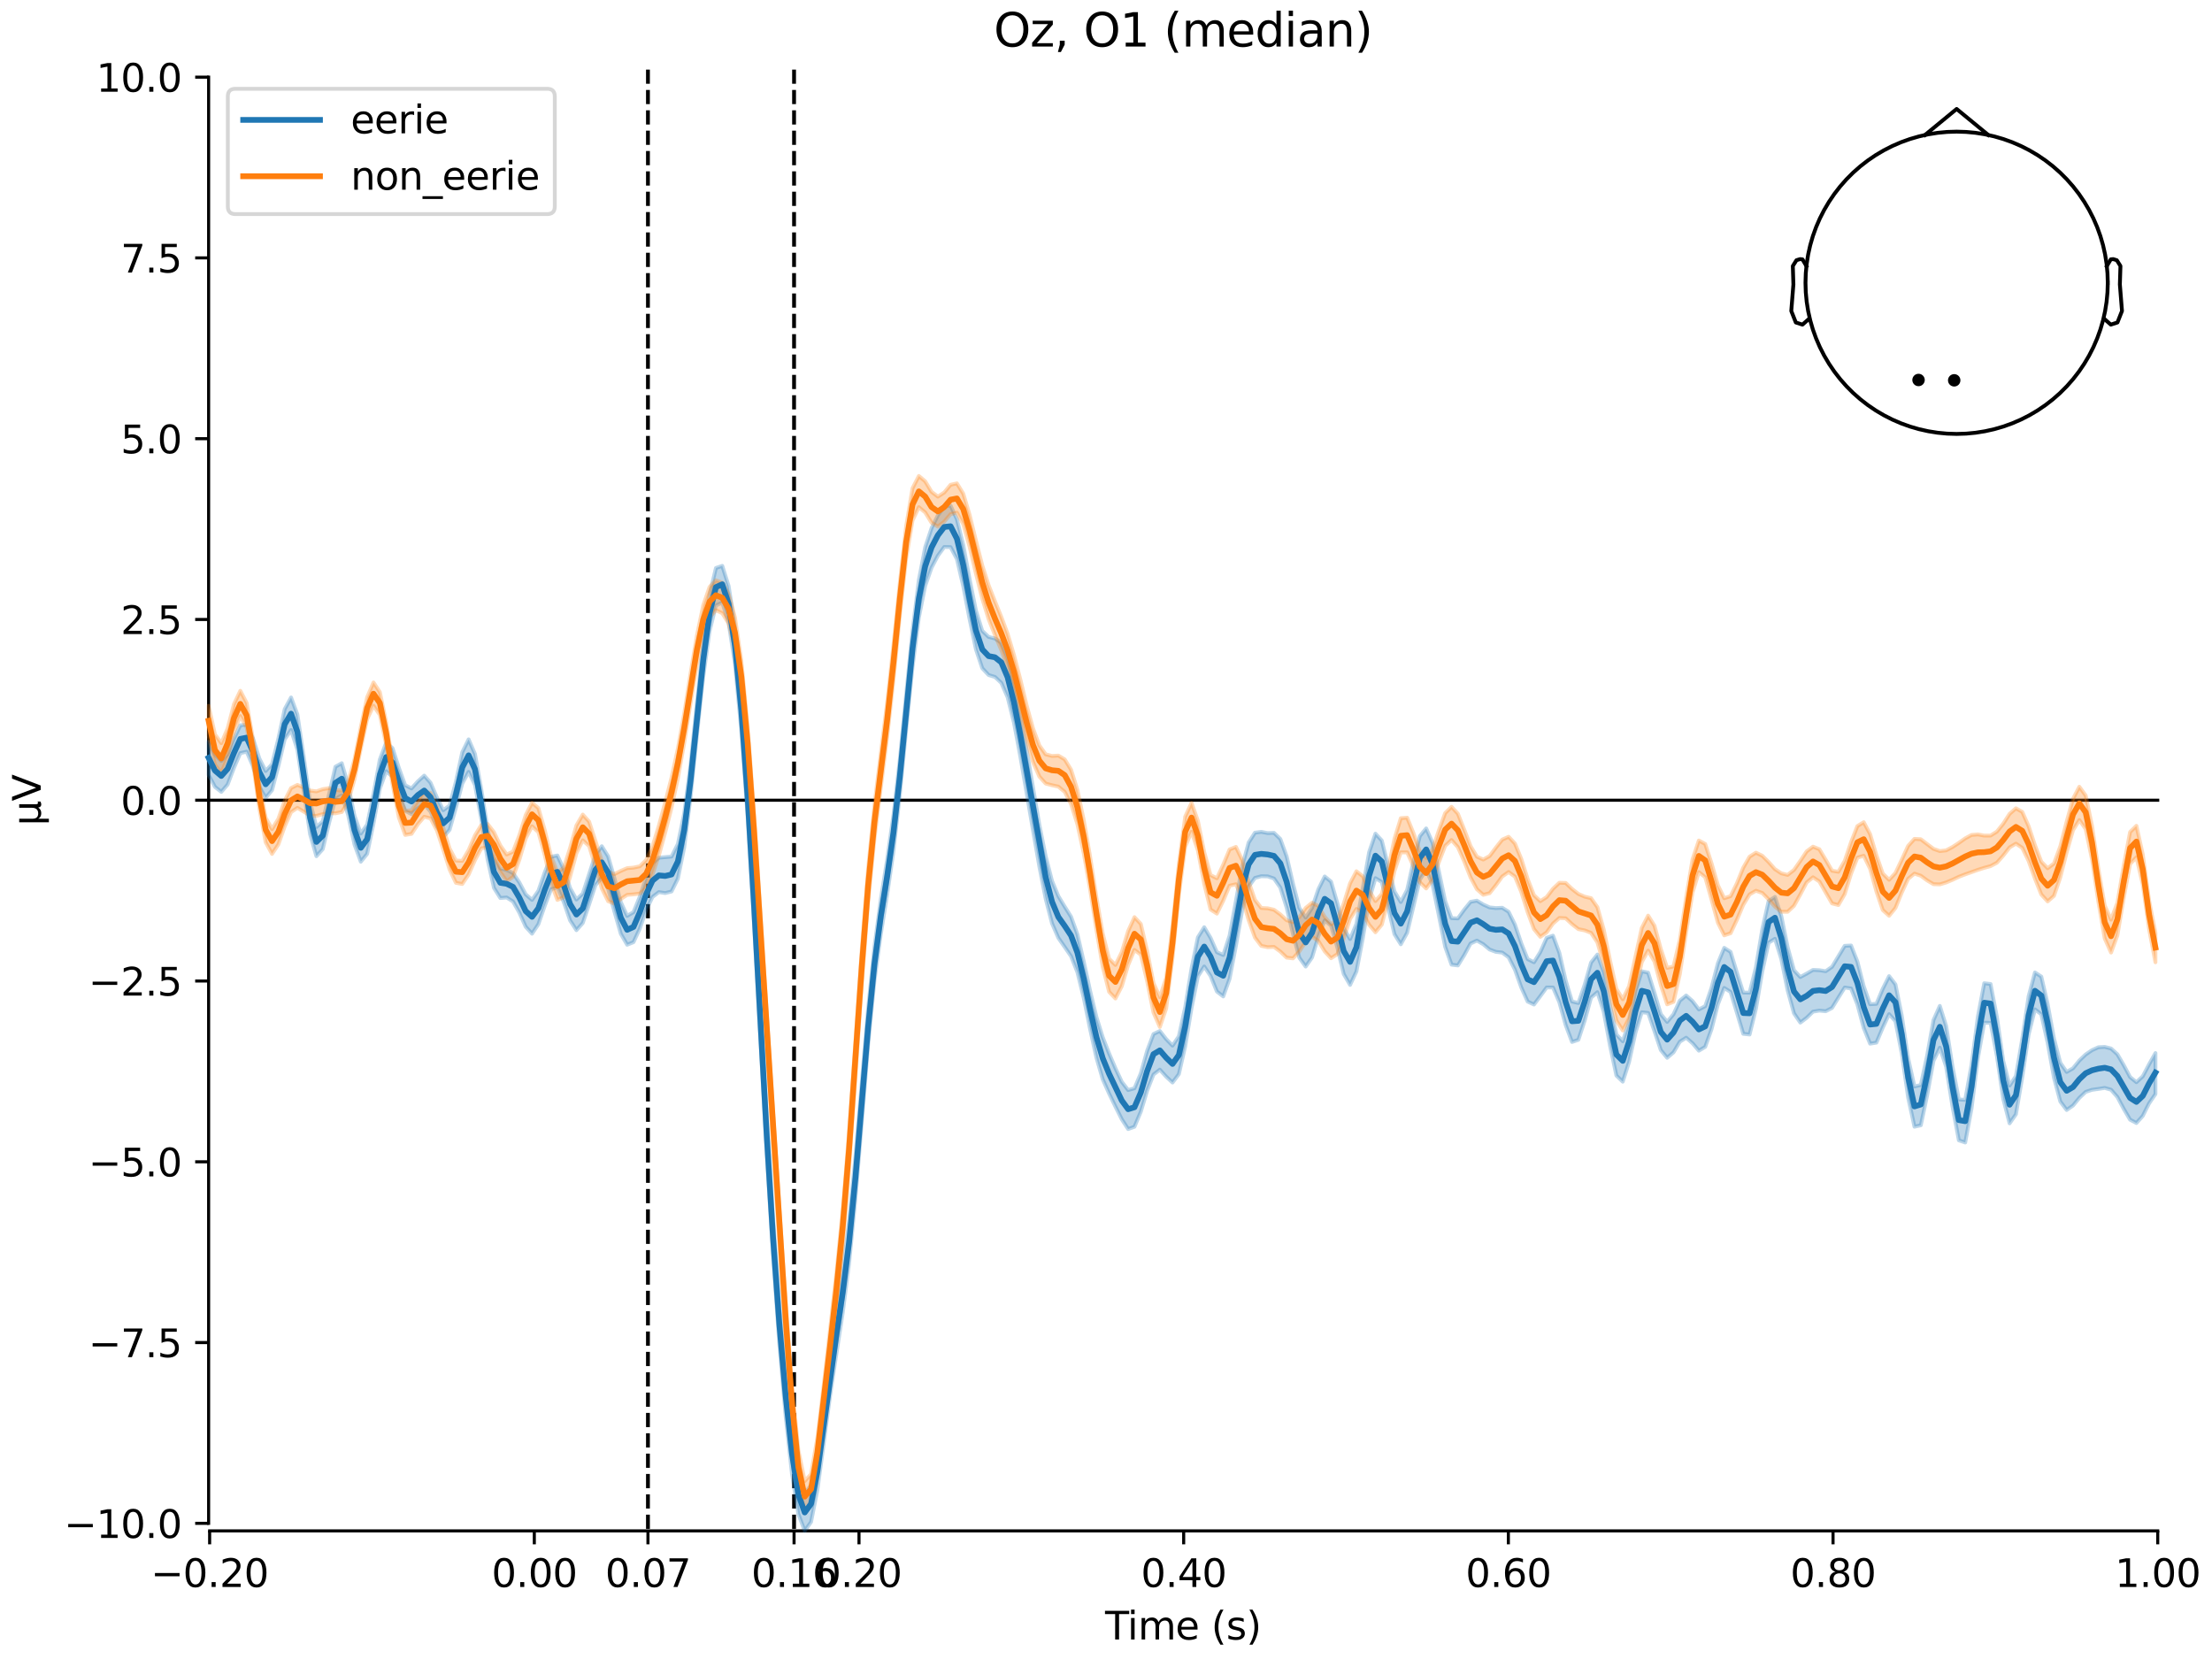 <?xml version="1.0" encoding="utf-8" standalone="no"?>
<!DOCTYPE svg PUBLIC "-//W3C//DTD SVG 1.1//EN"
  "http://www.w3.org/Graphics/SVG/1.1/DTD/svg11.dtd">
<svg xmlns:xlink="http://www.w3.org/1999/xlink" width="576pt" height="432pt" viewBox="0 0 576 432" xmlns="http://www.w3.org/2000/svg" version="1.1">
 <defs>
  <style type="text/css">*{stroke-linejoin: round; stroke-linecap: butt}</style>
 </defs>
 <g id="figure_1">
  <g id="patch_1">
   <path d="M 0 432 
L 576 432 
L 576 0 
L 0 0 
z
" style="fill: #ffffff"/>
  </g>
  <g id="axes_1">
   <g id="patch_2">
    <path d="M 54.324 398.644 
L 561.867 398.644 
L 561.867 18.118 
L 54.324 18.118 
L 54.324 398.644 
z
" style="fill: none; opacity: 0"/>
   </g>
   <g id="patch_3">
    <path d="M 54.324 396.674 
L 54.324 20.088 
" style="fill: none; stroke: #000000; stroke-width: 0.8; stroke-linejoin: miter; stroke-linecap: square"/>
   </g>
   <g id="LineCollection_1">
    <path d="M 168.726 18.118 
L 168.726 398.644 
" clip-path="url(#pc2f9a82add)" style="fill: none; stroke-dasharray: 3.7,1.6; stroke-dashoffset: 0; stroke: #000000"/>
    <path d="M 206.772 18.118 
L 206.772 398.644 
" clip-path="url(#pc2f9a82add)" style="fill: none; stroke-dasharray: 3.7,1.6; stroke-dashoffset: 0; stroke: #000000"/>
   </g>
   <g id="matplotlib.axis_1">
    <g id="xtick_1">
     <g id="line2d_1">
      <defs>
       <path id="m7cba509ebe" d="M 0 0 
L 0 3.5 
" style="stroke: #000000; stroke-width: 0.8"/>
      </defs>
      <g>
       <use xlink:href="#m7cba509ebe" x="54.588" y="398.644" style="stroke: #000000; stroke-width: 0.8"/>
      </g>
     </g>
     <g id="text_1">
      <!-- −0.20 -->
      <g transform="translate(39.265 413.242) scale(0.1 -0.1)">
       <defs>
        <path id="DejaVuSans-2212" d="M 678 2272 
L 4684 2272 
L 4684 1741 
L 678 1741 
L 678 2272 
z
" transform="scale(0.016)"/>
        <path id="DejaVuSans-30" d="M 2034 4250 
Q 1547 4250 1301 3770 
Q 1056 3291 1056 2328 
Q 1056 1369 1301 889 
Q 1547 409 2034 409 
Q 2525 409 2770 889 
Q 3016 1369 3016 2328 
Q 3016 3291 2770 3770 
Q 2525 4250 2034 4250 
z
M 2034 4750 
Q 2819 4750 3233 4129 
Q 3647 3509 3647 2328 
Q 3647 1150 3233 529 
Q 2819 -91 2034 -91 
Q 1250 -91 836 529 
Q 422 1150 422 2328 
Q 422 3509 836 4129 
Q 1250 4750 2034 4750 
z
" transform="scale(0.016)"/>
        <path id="DejaVuSans-2e" d="M 684 794 
L 1344 794 
L 1344 0 
L 684 0 
L 684 794 
z
" transform="scale(0.016)"/>
        <path id="DejaVuSans-32" d="M 1228 531 
L 3431 531 
L 3431 0 
L 469 0 
L 469 531 
Q 828 903 1448 1529 
Q 2069 2156 2228 2338 
Q 2531 2678 2651 2914 
Q 2772 3150 2772 3378 
Q 2772 3750 2511 3984 
Q 2250 4219 1831 4219 
Q 1534 4219 1204 4116 
Q 875 4013 500 3803 
L 500 4441 
Q 881 4594 1212 4672 
Q 1544 4750 1819 4750 
Q 2544 4750 2975 4387 
Q 3406 4025 3406 3419 
Q 3406 3131 3298 2873 
Q 3191 2616 2906 2266 
Q 2828 2175 2409 1742 
Q 1991 1309 1228 531 
z
" transform="scale(0.016)"/>
       </defs>
       <use xlink:href="#DejaVuSans-2212"/>
       <use xlink:href="#DejaVuSans-30" transform="translate(83.789 0)"/>
       <use xlink:href="#DejaVuSans-2e" transform="translate(147.412 0)"/>
       <use xlink:href="#DejaVuSans-32" transform="translate(179.199 0)"/>
       <use xlink:href="#DejaVuSans-30" transform="translate(242.822 0)"/>
      </g>
     </g>
    </g>
    <g id="xtick_2">
     <g id="line2d_2">
      <g>
       <use xlink:href="#m7cba509ebe" x="139.134" y="398.644" style="stroke: #000000; stroke-width: 0.8"/>
      </g>
     </g>
     <g id="text_2">
      <!-- 0.00 -->
      <g transform="translate(128.002 413.242) scale(0.1 -0.1)">
       <use xlink:href="#DejaVuSans-30"/>
       <use xlink:href="#DejaVuSans-2e" transform="translate(63.623 0)"/>
       <use xlink:href="#DejaVuSans-30" transform="translate(95.41 0)"/>
       <use xlink:href="#DejaVuSans-30" transform="translate(159.033 0)"/>
      </g>
     </g>
    </g>
    <g id="xtick_3">
     <g id="line2d_3">
      <g>
       <use xlink:href="#m7cba509ebe" x="168.726" y="398.644" style="stroke: #000000; stroke-width: 0.8"/>
      </g>
     </g>
     <g id="text_3">
      <!-- 0.07 -->
      <g transform="translate(157.593 413.242) scale(0.1 -0.1)">
       <defs>
        <path id="DejaVuSans-37" d="M 525 4666 
L 3525 4666 
L 3525 4397 
L 1831 0 
L 1172 0 
L 2766 4134 
L 525 4134 
L 525 4666 
z
" transform="scale(0.016)"/>
       </defs>
       <use xlink:href="#DejaVuSans-30"/>
       <use xlink:href="#DejaVuSans-2e" transform="translate(63.623 0)"/>
       <use xlink:href="#DejaVuSans-30" transform="translate(95.41 0)"/>
       <use xlink:href="#DejaVuSans-37" transform="translate(159.033 0)"/>
      </g>
     </g>
    </g>
    <g id="xtick_4">
     <g id="line2d_4">
      <g>
       <use xlink:href="#m7cba509ebe" x="206.772" y="398.644" style="stroke: #000000; stroke-width: 0.8"/>
      </g>
     </g>
     <g id="text_4">
      <!-- 0.16 -->
      <g transform="translate(195.639 413.242) scale(0.1 -0.1)">
       <defs>
        <path id="DejaVuSans-31" d="M 794 531 
L 1825 531 
L 1825 4091 
L 703 3866 
L 703 4441 
L 1819 4666 
L 2450 4666 
L 2450 531 
L 3481 531 
L 3481 0 
L 794 0 
L 794 531 
z
" transform="scale(0.016)"/>
        <path id="DejaVuSans-36" d="M 2113 2584 
Q 1688 2584 1439 2293 
Q 1191 2003 1191 1497 
Q 1191 994 1439 701 
Q 1688 409 2113 409 
Q 2538 409 2786 701 
Q 3034 994 3034 1497 
Q 3034 2003 2786 2293 
Q 2538 2584 2113 2584 
z
M 3366 4563 
L 3366 3988 
Q 3128 4100 2886 4159 
Q 2644 4219 2406 4219 
Q 1781 4219 1451 3797 
Q 1122 3375 1075 2522 
Q 1259 2794 1537 2939 
Q 1816 3084 2150 3084 
Q 2853 3084 3261 2657 
Q 3669 2231 3669 1497 
Q 3669 778 3244 343 
Q 2819 -91 2113 -91 
Q 1303 -91 875 529 
Q 447 1150 447 2328 
Q 447 3434 972 4092 
Q 1497 4750 2381 4750 
Q 2619 4750 2861 4703 
Q 3103 4656 3366 4563 
z
" transform="scale(0.016)"/>
       </defs>
       <use xlink:href="#DejaVuSans-30"/>
       <use xlink:href="#DejaVuSans-2e" transform="translate(63.623 0)"/>
       <use xlink:href="#DejaVuSans-31" transform="translate(95.41 0)"/>
       <use xlink:href="#DejaVuSans-36" transform="translate(159.033 0)"/>
      </g>
     </g>
    </g>
    <g id="xtick_5">
     <g id="line2d_5">
      <g>
       <use xlink:href="#m7cba509ebe" x="223.681" y="398.644" style="stroke: #000000; stroke-width: 0.8"/>
      </g>
     </g>
     <g id="text_5">
      <!-- 0.20 -->
      <g transform="translate(212.548 413.242) scale(0.1 -0.1)">
       <use xlink:href="#DejaVuSans-30"/>
       <use xlink:href="#DejaVuSans-2e" transform="translate(63.623 0)"/>
       <use xlink:href="#DejaVuSans-32" transform="translate(95.41 0)"/>
       <use xlink:href="#DejaVuSans-30" transform="translate(159.033 0)"/>
      </g>
     </g>
    </g>
    <g id="xtick_6">
     <g id="line2d_6">
      <g>
       <use xlink:href="#m7cba509ebe" x="308.227" y="398.644" style="stroke: #000000; stroke-width: 0.8"/>
      </g>
     </g>
     <g id="text_6">
      <!-- 0.40 -->
      <g transform="translate(297.095 413.242) scale(0.1 -0.1)">
       <defs>
        <path id="DejaVuSans-34" d="M 2419 4116 
L 825 1625 
L 2419 1625 
L 2419 4116 
z
M 2253 4666 
L 3047 4666 
L 3047 1625 
L 3713 1625 
L 3713 1100 
L 3047 1100 
L 3047 0 
L 2419 0 
L 2419 1100 
L 313 1100 
L 313 1709 
L 2253 4666 
z
" transform="scale(0.016)"/>
       </defs>
       <use xlink:href="#DejaVuSans-30"/>
       <use xlink:href="#DejaVuSans-2e" transform="translate(63.623 0)"/>
       <use xlink:href="#DejaVuSans-34" transform="translate(95.41 0)"/>
       <use xlink:href="#DejaVuSans-30" transform="translate(159.033 0)"/>
      </g>
     </g>
    </g>
    <g id="xtick_7">
     <g id="line2d_7">
      <g>
       <use xlink:href="#m7cba509ebe" x="392.774" y="398.644" style="stroke: #000000; stroke-width: 0.8"/>
      </g>
     </g>
     <g id="text_7">
      <!-- 0.60 -->
      <g transform="translate(381.641 413.242) scale(0.1 -0.1)">
       <use xlink:href="#DejaVuSans-30"/>
       <use xlink:href="#DejaVuSans-2e" transform="translate(63.623 0)"/>
       <use xlink:href="#DejaVuSans-36" transform="translate(95.41 0)"/>
       <use xlink:href="#DejaVuSans-30" transform="translate(159.033 0)"/>
      </g>
     </g>
    </g>
    <g id="xtick_8">
     <g id="line2d_8">
      <g>
       <use xlink:href="#m7cba509ebe" x="477.32" y="398.644" style="stroke: #000000; stroke-width: 0.8"/>
      </g>
     </g>
     <g id="text_8">
      <!-- 0.80 -->
      <g transform="translate(466.188 413.242) scale(0.1 -0.1)">
       <defs>
        <path id="DejaVuSans-38" d="M 2034 2216 
Q 1584 2216 1326 1975 
Q 1069 1734 1069 1313 
Q 1069 891 1326 650 
Q 1584 409 2034 409 
Q 2484 409 2743 651 
Q 3003 894 3003 1313 
Q 3003 1734 2745 1975 
Q 2488 2216 2034 2216 
z
M 1403 2484 
Q 997 2584 770 2862 
Q 544 3141 544 3541 
Q 544 4100 942 4425 
Q 1341 4750 2034 4750 
Q 2731 4750 3128 4425 
Q 3525 4100 3525 3541 
Q 3525 3141 3298 2862 
Q 3072 2584 2669 2484 
Q 3125 2378 3379 2068 
Q 3634 1759 3634 1313 
Q 3634 634 3220 271 
Q 2806 -91 2034 -91 
Q 1263 -91 848 271 
Q 434 634 434 1313 
Q 434 1759 690 2068 
Q 947 2378 1403 2484 
z
M 1172 3481 
Q 1172 3119 1398 2916 
Q 1625 2713 2034 2713 
Q 2441 2713 2670 2916 
Q 2900 3119 2900 3481 
Q 2900 3844 2670 4047 
Q 2441 4250 2034 4250 
Q 1625 4250 1398 4047 
Q 1172 3844 1172 3481 
z
" transform="scale(0.016)"/>
       </defs>
       <use xlink:href="#DejaVuSans-30"/>
       <use xlink:href="#DejaVuSans-2e" transform="translate(63.623 0)"/>
       <use xlink:href="#DejaVuSans-38" transform="translate(95.41 0)"/>
       <use xlink:href="#DejaVuSans-30" transform="translate(159.033 0)"/>
      </g>
     </g>
    </g>
    <g id="xtick_9">
     <g id="line2d_9">
      <g>
       <use xlink:href="#m7cba509ebe" x="561.867" y="398.644" style="stroke: #000000; stroke-width: 0.8"/>
      </g>
     </g>
     <g id="text_9">
      <!-- 1.00 -->
      <g transform="translate(550.734 413.242) scale(0.1 -0.1)">
       <use xlink:href="#DejaVuSans-31"/>
       <use xlink:href="#DejaVuSans-2e" transform="translate(63.623 0)"/>
       <use xlink:href="#DejaVuSans-30" transform="translate(95.41 0)"/>
       <use xlink:href="#DejaVuSans-30" transform="translate(159.033 0)"/>
      </g>
     </g>
    </g>
    <g id="text_10">
     <!-- Time (s) -->
     <g transform="translate(287.766 426.92) scale(0.1 -0.1)">
      <defs>
       <path id="DejaVuSans-54" d="M -19 4666 
L 3928 4666 
L 3928 4134 
L 2272 4134 
L 2272 0 
L 1638 0 
L 1638 4134 
L -19 4134 
L -19 4666 
z
" transform="scale(0.016)"/>
       <path id="DejaVuSans-69" d="M 603 3500 
L 1178 3500 
L 1178 0 
L 603 0 
L 603 3500 
z
M 603 4863 
L 1178 4863 
L 1178 4134 
L 603 4134 
L 603 4863 
z
" transform="scale(0.016)"/>
       <path id="DejaVuSans-6d" d="M 3328 2828 
Q 3544 3216 3844 3400 
Q 4144 3584 4550 3584 
Q 5097 3584 5394 3201 
Q 5691 2819 5691 2113 
L 5691 0 
L 5113 0 
L 5113 2094 
Q 5113 2597 4934 2840 
Q 4756 3084 4391 3084 
Q 3944 3084 3684 2787 
Q 3425 2491 3425 1978 
L 3425 0 
L 2847 0 
L 2847 2094 
Q 2847 2600 2669 2842 
Q 2491 3084 2119 3084 
Q 1678 3084 1418 2786 
Q 1159 2488 1159 1978 
L 1159 0 
L 581 0 
L 581 3500 
L 1159 3500 
L 1159 2956 
Q 1356 3278 1631 3431 
Q 1906 3584 2284 3584 
Q 2666 3584 2933 3390 
Q 3200 3197 3328 2828 
z
" transform="scale(0.016)"/>
       <path id="DejaVuSans-65" d="M 3597 1894 
L 3597 1613 
L 953 1613 
Q 991 1019 1311 708 
Q 1631 397 2203 397 
Q 2534 397 2845 478 
Q 3156 559 3463 722 
L 3463 178 
Q 3153 47 2828 -22 
Q 2503 -91 2169 -91 
Q 1331 -91 842 396 
Q 353 884 353 1716 
Q 353 2575 817 3079 
Q 1281 3584 2069 3584 
Q 2775 3584 3186 3129 
Q 3597 2675 3597 1894 
z
M 3022 2063 
Q 3016 2534 2758 2815 
Q 2500 3097 2075 3097 
Q 1594 3097 1305 2825 
Q 1016 2553 972 2059 
L 3022 2063 
z
" transform="scale(0.016)"/>
       <path id="DejaVuSans-20" transform="scale(0.016)"/>
       <path id="DejaVuSans-28" d="M 1984 4856 
Q 1566 4138 1362 3434 
Q 1159 2731 1159 2009 
Q 1159 1288 1364 580 
Q 1569 -128 1984 -844 
L 1484 -844 
Q 1016 -109 783 600 
Q 550 1309 550 2009 
Q 550 2706 781 3412 
Q 1013 4119 1484 4856 
L 1984 4856 
z
" transform="scale(0.016)"/>
       <path id="DejaVuSans-73" d="M 2834 3397 
L 2834 2853 
Q 2591 2978 2328 3040 
Q 2066 3103 1784 3103 
Q 1356 3103 1142 2972 
Q 928 2841 928 2578 
Q 928 2378 1081 2264 
Q 1234 2150 1697 2047 
L 1894 2003 
Q 2506 1872 2764 1633 
Q 3022 1394 3022 966 
Q 3022 478 2636 193 
Q 2250 -91 1575 -91 
Q 1294 -91 989 -36 
Q 684 19 347 128 
L 347 722 
Q 666 556 975 473 
Q 1284 391 1588 391 
Q 1994 391 2212 530 
Q 2431 669 2431 922 
Q 2431 1156 2273 1281 
Q 2116 1406 1581 1522 
L 1381 1569 
Q 847 1681 609 1914 
Q 372 2147 372 2553 
Q 372 3047 722 3315 
Q 1072 3584 1716 3584 
Q 2034 3584 2315 3537 
Q 2597 3491 2834 3397 
z
" transform="scale(0.016)"/>
       <path id="DejaVuSans-29" d="M 513 4856 
L 1013 4856 
Q 1481 4119 1714 3412 
Q 1947 2706 1947 2009 
Q 1947 1309 1714 600 
Q 1481 -109 1013 -844 
L 513 -844 
Q 928 -128 1133 580 
Q 1338 1288 1338 2009 
Q 1338 2731 1133 3434 
Q 928 4138 513 4856 
z
" transform="scale(0.016)"/>
      </defs>
      <use xlink:href="#DejaVuSans-54"/>
      <use xlink:href="#DejaVuSans-69" transform="translate(57.959 0)"/>
      <use xlink:href="#DejaVuSans-6d" transform="translate(85.742 0)"/>
      <use xlink:href="#DejaVuSans-65" transform="translate(183.154 0)"/>
      <use xlink:href="#DejaVuSans-20" transform="translate(244.678 0)"/>
      <use xlink:href="#DejaVuSans-28" transform="translate(276.465 0)"/>
      <use xlink:href="#DejaVuSans-73" transform="translate(315.479 0)"/>
      <use xlink:href="#DejaVuSans-29" transform="translate(367.578 0)"/>
     </g>
    </g>
   </g>
   <g id="matplotlib.axis_2">
    <g id="ytick_1">
     <g id="line2d_10">
      <defs>
       <path id="m194ca349ff" d="M 0 0 
L -3.5 0 
" style="stroke: #000000; stroke-width: 0.8"/>
      </defs>
      <g>
       <use xlink:href="#m194ca349ff" x="54.324" y="396.674" style="stroke: #000000; stroke-width: 0.8"/>
      </g>
     </g>
     <g id="text_11">
      <!-- −10.0 -->
      <g transform="translate(16.678 400.474) scale(0.1 -0.1)">
       <use xlink:href="#DejaVuSans-2212"/>
       <use xlink:href="#DejaVuSans-31" transform="translate(83.789 0)"/>
       <use xlink:href="#DejaVuSans-30" transform="translate(147.412 0)"/>
       <use xlink:href="#DejaVuSans-2e" transform="translate(211.035 0)"/>
       <use xlink:href="#DejaVuSans-30" transform="translate(242.822 0)"/>
      </g>
     </g>
    </g>
    <g id="ytick_2">
     <g id="line2d_11">
      <g>
       <use xlink:href="#m194ca349ff" x="54.324" y="349.601" style="stroke: #000000; stroke-width: 0.8"/>
      </g>
     </g>
     <g id="text_12">
      <!-- −7.5 -->
      <g transform="translate(23.041 353.4) scale(0.1 -0.1)">
       <defs>
        <path id="DejaVuSans-35" d="M 691 4666 
L 3169 4666 
L 3169 4134 
L 1269 4134 
L 1269 2991 
Q 1406 3038 1543 3061 
Q 1681 3084 1819 3084 
Q 2600 3084 3056 2656 
Q 3513 2228 3513 1497 
Q 3513 744 3044 326 
Q 2575 -91 1722 -91 
Q 1428 -91 1123 -41 
Q 819 9 494 109 
L 494 744 
Q 775 591 1075 516 
Q 1375 441 1709 441 
Q 2250 441 2565 725 
Q 2881 1009 2881 1497 
Q 2881 1984 2565 2268 
Q 2250 2553 1709 2553 
Q 1456 2553 1204 2497 
Q 953 2441 691 2322 
L 691 4666 
z
" transform="scale(0.016)"/>
       </defs>
       <use xlink:href="#DejaVuSans-2212"/>
       <use xlink:href="#DejaVuSans-37" transform="translate(83.789 0)"/>
       <use xlink:href="#DejaVuSans-2e" transform="translate(147.412 0)"/>
       <use xlink:href="#DejaVuSans-35" transform="translate(179.199 0)"/>
      </g>
     </g>
    </g>
    <g id="ytick_3">
     <g id="line2d_12">
      <g>
       <use xlink:href="#m194ca349ff" x="54.324" y="302.528" style="stroke: #000000; stroke-width: 0.8"/>
      </g>
     </g>
     <g id="text_13">
      <!-- −5.0 -->
      <g transform="translate(23.041 306.327) scale(0.1 -0.1)">
       <use xlink:href="#DejaVuSans-2212"/>
       <use xlink:href="#DejaVuSans-35" transform="translate(83.789 0)"/>
       <use xlink:href="#DejaVuSans-2e" transform="translate(147.412 0)"/>
       <use xlink:href="#DejaVuSans-30" transform="translate(179.199 0)"/>
      </g>
     </g>
    </g>
    <g id="ytick_4">
     <g id="line2d_13">
      <g>
       <use xlink:href="#m194ca349ff" x="54.324" y="255.454" style="stroke: #000000; stroke-width: 0.8"/>
      </g>
     </g>
     <g id="text_14">
      <!-- −2.5 -->
      <g transform="translate(23.041 259.253) scale(0.1 -0.1)">
       <use xlink:href="#DejaVuSans-2212"/>
       <use xlink:href="#DejaVuSans-32" transform="translate(83.789 0)"/>
       <use xlink:href="#DejaVuSans-2e" transform="translate(147.412 0)"/>
       <use xlink:href="#DejaVuSans-35" transform="translate(179.199 0)"/>
      </g>
     </g>
    </g>
    <g id="ytick_5">
     <g id="line2d_14">
      <g>
       <use xlink:href="#m194ca349ff" x="54.324" y="208.381" style="stroke: #000000; stroke-width: 0.8"/>
      </g>
     </g>
     <g id="text_15">
      <!-- 0.0 -->
      <g transform="translate(31.421 212.18) scale(0.1 -0.1)">
       <use xlink:href="#DejaVuSans-30"/>
       <use xlink:href="#DejaVuSans-2e" transform="translate(63.623 0)"/>
       <use xlink:href="#DejaVuSans-30" transform="translate(95.41 0)"/>
      </g>
     </g>
    </g>
    <g id="ytick_6">
     <g id="line2d_15">
      <g>
       <use xlink:href="#m194ca349ff" x="54.324" y="161.308" style="stroke: #000000; stroke-width: 0.8"/>
      </g>
     </g>
     <g id="text_16">
      <!-- 2.5 -->
      <g transform="translate(31.421 165.107) scale(0.1 -0.1)">
       <use xlink:href="#DejaVuSans-32"/>
       <use xlink:href="#DejaVuSans-2e" transform="translate(63.623 0)"/>
       <use xlink:href="#DejaVuSans-35" transform="translate(95.41 0)"/>
      </g>
     </g>
    </g>
    <g id="ytick_7">
     <g id="line2d_16">
      <g>
       <use xlink:href="#m194ca349ff" x="54.324" y="114.234" style="stroke: #000000; stroke-width: 0.8"/>
      </g>
     </g>
     <g id="text_17">
      <!-- 5.0 -->
      <g transform="translate(31.421 118.033) scale(0.1 -0.1)">
       <use xlink:href="#DejaVuSans-35"/>
       <use xlink:href="#DejaVuSans-2e" transform="translate(63.623 0)"/>
       <use xlink:href="#DejaVuSans-30" transform="translate(95.41 0)"/>
      </g>
     </g>
    </g>
    <g id="ytick_8">
     <g id="line2d_17">
      <g>
       <use xlink:href="#m194ca349ff" x="54.324" y="67.161" style="stroke: #000000; stroke-width: 0.8"/>
      </g>
     </g>
     <g id="text_18">
      <!-- 7.5 -->
      <g transform="translate(31.421 70.96) scale(0.1 -0.1)">
       <use xlink:href="#DejaVuSans-37"/>
       <use xlink:href="#DejaVuSans-2e" transform="translate(63.623 0)"/>
       <use xlink:href="#DejaVuSans-35" transform="translate(95.41 0)"/>
      </g>
     </g>
    </g>
    <g id="ytick_9">
     <g id="line2d_18">
      <g>
       <use xlink:href="#m194ca349ff" x="54.324" y="20.088" style="stroke: #000000; stroke-width: 0.8"/>
      </g>
     </g>
     <g id="text_19">
      <!-- 10.0 -->
      <g transform="translate(25.058 23.887) scale(0.1 -0.1)">
       <use xlink:href="#DejaVuSans-31"/>
       <use xlink:href="#DejaVuSans-30" transform="translate(63.623 0)"/>
       <use xlink:href="#DejaVuSans-2e" transform="translate(127.246 0)"/>
       <use xlink:href="#DejaVuSans-30" transform="translate(159.033 0)"/>
      </g>
     </g>
    </g>
    <g id="text_20">
     <!-- µV -->
     <g transform="translate(10.599 214.982) rotate(-90) scale(0.1 -0.1)">
      <defs>
       <path id="DejaVuSans-b5" d="M 544 -1331 
L 544 3500 
L 1119 3500 
L 1119 1325 
Q 1119 872 1334 640 
Q 1550 409 1972 409 
Q 2434 409 2667 671 
Q 2900 934 2900 1459 
L 2900 3500 
L 3475 3500 
L 3475 806 
Q 3475 619 3529 530 
Q 3584 441 3700 441 
Q 3728 441 3778 458 
Q 3828 475 3916 513 
L 3916 50 
Q 3788 -22 3673 -56 
Q 3559 -91 3450 -91 
Q 3234 -91 3106 31 
Q 2978 153 2931 403 
Q 2775 156 2548 32 
Q 2322 -91 2016 -91 
Q 1697 -91 1473 31 
Q 1250 153 1119 397 
L 1119 -1331 
L 544 -1331 
z
" transform="scale(0.016)"/>
       <path id="DejaVuSans-56" d="M 1831 0 
L 50 4666 
L 709 4666 
L 2188 738 
L 3669 4666 
L 4325 4666 
L 2547 0 
L 1831 0 
z
" transform="scale(0.016)"/>
      </defs>
      <use xlink:href="#DejaVuSans-b5"/>
      <use xlink:href="#DejaVuSans-56" transform="translate(63.623 0)"/>
     </g>
    </g>
   </g>
   <g id="patch_4">
    <path d="M 54.588 398.644 
L 561.867 398.644 
" style="fill: none; stroke: #000000; stroke-width: 0.8; stroke-linejoin: miter; stroke-linecap: square"/>
   </g>
   <g id="patch_5">
    <path d="M 54.324 208.381 
L 561.867 208.381 
" style="fill: none; stroke: #000000; stroke-width: 0.8; stroke-linejoin: miter; stroke-linecap: square"/>
   </g>
   <g id="text_21">
    <!-- Oz, O1 (median) -->
    <g transform="translate(258.788 12.118) scale(0.12 -0.12)">
     <defs>
      <path id="DejaVuSans-4f" d="M 2522 4238 
Q 1834 4238 1429 3725 
Q 1025 3213 1025 2328 
Q 1025 1447 1429 934 
Q 1834 422 2522 422 
Q 3209 422 3611 934 
Q 4013 1447 4013 2328 
Q 4013 3213 3611 3725 
Q 3209 4238 2522 4238 
z
M 2522 4750 
Q 3503 4750 4090 4092 
Q 4678 3434 4678 2328 
Q 4678 1225 4090 567 
Q 3503 -91 2522 -91 
Q 1538 -91 948 565 
Q 359 1222 359 2328 
Q 359 3434 948 4092 
Q 1538 4750 2522 4750 
z
" transform="scale(0.016)"/>
      <path id="DejaVuSans-7a" d="M 353 3500 
L 3084 3500 
L 3084 2975 
L 922 459 
L 3084 459 
L 3084 0 
L 275 0 
L 275 525 
L 2438 3041 
L 353 3041 
L 353 3500 
z
" transform="scale(0.016)"/>
      <path id="DejaVuSans-2c" d="M 750 794 
L 1409 794 
L 1409 256 
L 897 -744 
L 494 -744 
L 750 256 
L 750 794 
z
" transform="scale(0.016)"/>
      <path id="DejaVuSans-64" d="M 2906 2969 
L 2906 4863 
L 3481 4863 
L 3481 0 
L 2906 0 
L 2906 525 
Q 2725 213 2448 61 
Q 2172 -91 1784 -91 
Q 1150 -91 751 415 
Q 353 922 353 1747 
Q 353 2572 751 3078 
Q 1150 3584 1784 3584 
Q 2172 3584 2448 3432 
Q 2725 3281 2906 2969 
z
M 947 1747 
Q 947 1113 1208 752 
Q 1469 391 1925 391 
Q 2381 391 2643 752 
Q 2906 1113 2906 1747 
Q 2906 2381 2643 2742 
Q 2381 3103 1925 3103 
Q 1469 3103 1208 2742 
Q 947 2381 947 1747 
z
" transform="scale(0.016)"/>
      <path id="DejaVuSans-61" d="M 2194 1759 
Q 1497 1759 1228 1600 
Q 959 1441 959 1056 
Q 959 750 1161 570 
Q 1363 391 1709 391 
Q 2188 391 2477 730 
Q 2766 1069 2766 1631 
L 2766 1759 
L 2194 1759 
z
M 3341 1997 
L 3341 0 
L 2766 0 
L 2766 531 
Q 2569 213 2275 61 
Q 1981 -91 1556 -91 
Q 1019 -91 701 211 
Q 384 513 384 1019 
Q 384 1609 779 1909 
Q 1175 2209 1959 2209 
L 2766 2209 
L 2766 2266 
Q 2766 2663 2505 2880 
Q 2244 3097 1772 3097 
Q 1472 3097 1187 3025 
Q 903 2953 641 2809 
L 641 3341 
Q 956 3463 1253 3523 
Q 1550 3584 1831 3584 
Q 2591 3584 2966 3190 
Q 3341 2797 3341 1997 
z
" transform="scale(0.016)"/>
      <path id="DejaVuSans-6e" d="M 3513 2113 
L 3513 0 
L 2938 0 
L 2938 2094 
Q 2938 2591 2744 2837 
Q 2550 3084 2163 3084 
Q 1697 3084 1428 2787 
Q 1159 2491 1159 1978 
L 1159 0 
L 581 0 
L 581 3500 
L 1159 3500 
L 1159 2956 
Q 1366 3272 1645 3428 
Q 1925 3584 2291 3584 
Q 2894 3584 3203 3211 
Q 3513 2838 3513 2113 
z
" transform="scale(0.016)"/>
     </defs>
     <use xlink:href="#DejaVuSans-4f"/>
     <use xlink:href="#DejaVuSans-7a" transform="translate(78.711 0)"/>
     <use xlink:href="#DejaVuSans-2c" transform="translate(131.201 0)"/>
     <use xlink:href="#DejaVuSans-20" transform="translate(162.988 0)"/>
     <use xlink:href="#DejaVuSans-4f" transform="translate(194.775 0)"/>
     <use xlink:href="#DejaVuSans-31" transform="translate(273.486 0)"/>
     <use xlink:href="#DejaVuSans-20" transform="translate(337.109 0)"/>
     <use xlink:href="#DejaVuSans-28" transform="translate(368.896 0)"/>
     <use xlink:href="#DejaVuSans-6d" transform="translate(407.91 0)"/>
     <use xlink:href="#DejaVuSans-65" transform="translate(505.322 0)"/>
     <use xlink:href="#DejaVuSans-64" transform="translate(566.846 0)"/>
     <use xlink:href="#DejaVuSans-69" transform="translate(630.322 0)"/>
     <use xlink:href="#DejaVuSans-61" transform="translate(658.105 0)"/>
     <use xlink:href="#DejaVuSans-6e" transform="translate(719.385 0)"/>
     <use xlink:href="#DejaVuSans-29" transform="translate(782.764 0)"/>
    </g>
   </g>
   <g id="legend_1">
    <g id="patch_6">
     <path d="M 61.324 55.753 
L 142.466 55.753 
Q 144.466 55.753 144.466 53.753 
L 144.466 25.118 
Q 144.466 23.118 142.466 23.118 
L 61.324 23.118 
Q 59.324 23.118 59.324 25.118 
L 59.324 53.753 
Q 59.324 55.753 61.324 55.753 
z
" style="fill: #ffffff; opacity: 0.8; stroke: #cccccc; stroke-linejoin: miter"/>
    </g>
    <g id="line2d_19">
     <path d="M 63.324 31.217 
L 73.324 31.217 
L 83.324 31.217 
" style="fill: none; stroke: #1f77b4; stroke-width: 1.5; stroke-linecap: square"/>
    </g>
    <g id="text_22">
     <!-- eerie -->
     <g transform="translate(91.324 34.717) scale(0.1 -0.1)">
      <defs>
       <path id="DejaVuSans-72" d="M 2631 2963 
Q 2534 3019 2420 3045 
Q 2306 3072 2169 3072 
Q 1681 3072 1420 2755 
Q 1159 2438 1159 1844 
L 1159 0 
L 581 0 
L 581 3500 
L 1159 3500 
L 1159 2956 
Q 1341 3275 1631 3429 
Q 1922 3584 2338 3584 
Q 2397 3584 2469 3576 
Q 2541 3569 2628 3553 
L 2631 2963 
z
" transform="scale(0.016)"/>
      </defs>
      <use xlink:href="#DejaVuSans-65"/>
      <use xlink:href="#DejaVuSans-65" transform="translate(61.523 0)"/>
      <use xlink:href="#DejaVuSans-72" transform="translate(123.047 0)"/>
      <use xlink:href="#DejaVuSans-69" transform="translate(164.16 0)"/>
      <use xlink:href="#DejaVuSans-65" transform="translate(191.943 0)"/>
     </g>
    </g>
    <g id="line2d_20">
     <path d="M 63.324 45.895 
L 73.324 45.895 
L 83.324 45.895 
" style="fill: none; stroke: #ff7f0e; stroke-width: 1.5; stroke-linecap: square"/>
    </g>
    <g id="text_23">
     <!-- non_eerie -->
     <g transform="translate(91.324 49.395) scale(0.1 -0.1)">
      <defs>
       <path id="DejaVuSans-6f" d="M 1959 3097 
Q 1497 3097 1228 2736 
Q 959 2375 959 1747 
Q 959 1119 1226 758 
Q 1494 397 1959 397 
Q 2419 397 2687 759 
Q 2956 1122 2956 1747 
Q 2956 2369 2687 2733 
Q 2419 3097 1959 3097 
z
M 1959 3584 
Q 2709 3584 3137 3096 
Q 3566 2609 3566 1747 
Q 3566 888 3137 398 
Q 2709 -91 1959 -91 
Q 1206 -91 779 398 
Q 353 888 353 1747 
Q 353 2609 779 3096 
Q 1206 3584 1959 3584 
z
" transform="scale(0.016)"/>
       <path id="DejaVuSans-5f" d="M 3263 -1063 
L 3263 -1509 
L -63 -1509 
L -63 -1063 
L 3263 -1063 
z
" transform="scale(0.016)"/>
      </defs>
      <use xlink:href="#DejaVuSans-6e"/>
      <use xlink:href="#DejaVuSans-6f" transform="translate(63.379 0)"/>
      <use xlink:href="#DejaVuSans-6e" transform="translate(124.561 0)"/>
      <use xlink:href="#DejaVuSans-5f" transform="translate(187.939 0)"/>
      <use xlink:href="#DejaVuSans-65" transform="translate(237.939 0)"/>
      <use xlink:href="#DejaVuSans-65" transform="translate(299.463 0)"/>
      <use xlink:href="#DejaVuSans-72" transform="translate(360.986 0)"/>
      <use xlink:href="#DejaVuSans-69" transform="translate(402.1 0)"/>
      <use xlink:href="#DejaVuSans-65" transform="translate(429.883 0)"/>
     </g>
    </g>
   </g>
   <g id="FillBetweenPolyCollection_1">
    <defs>
     <path id="m1b978336f5" d="M 54.324 -238.815 
L 54.324 -230.201 
L 55.975 -227.092 
L 57.626 -225.798 
L 59.278 -227.71 
L 60.929 -232.055 
L 62.58 -235.881 
L 64.231 -236.269 
L 65.883 -232.45 
L 67.534 -227.102 
L 69.185 -224.253 
L 70.837 -226.229 
L 72.488 -232.52 
L 74.139 -239.465 
L 75.791 -241.91 
L 77.442 -236.809 
L 79.093 -225.919 
L 80.744 -214.775 
L 82.396 -209.042 
L 84.047 -210.889 
L 85.698 -217.735 
L 87.35 -223.996 
L 89.001 -224.897 
L 90.652 -219.788 
L 92.304 -212.102 
L 93.955 -207.616 
L 95.606 -209.653 
L 97.257 -217.546 
L 98.909 -226.607 
L 100.56 -231.168 
L 102.211 -229.767 
L 103.863 -225.004 
L 105.514 -220.857 
L 107.165 -219.993 
L 108.817 -221.519 
L 110.468 -222.597 
L 112.119 -220.638 
L 113.77 -216.825 
L 115.422 -214.062 
L 117.073 -215.919 
L 118.724 -221.706 
L 120.376 -227.963 
L 122.027 -230.997 
L 123.678 -227.597 
L 125.33 -218.674 
L 126.981 -208.134 
L 128.632 -200.771 
L 130.283 -198.164 
L 131.935 -198.287 
L 133.586 -197.256 
L 135.237 -194.344 
L 136.889 -190.676 
L 138.54 -188.869 
L 140.191 -191.329 
L 141.843 -196.098 
L 143.494 -200.445 
L 145.145 -200.907 
L 146.796 -197.111 
L 148.448 -192.324 
L 150.099 -189.782 
L 151.75 -191.651 
L 153.402 -196.487 
L 155.053 -201.499 
L 156.704 -203.489 
L 158.356 -200.55 
L 160.007 -194.588 
L 161.658 -188.842 
L 163.309 -185.989 
L 164.961 -186.664 
L 166.612 -190.204 
L 168.263 -195.027 
L 169.915 -198.433 
L 171.566 -199.694 
L 173.217 -199.447 
L 174.869 -199.863 
L 176.52 -203.207 
L 178.171 -211.336 
L 179.822 -224.466 
L 181.474 -240.504 
L 183.125 -255.768 
L 184.776 -267.681 
L 186.428 -274.339 
L 188.079 -275.097 
L 189.73 -269.829 
L 191.381 -259.068 
L 193.033 -241.929 
L 194.684 -219.217 
L 196.335 -191.447 
L 197.987 -161.462 
L 199.638 -131.621 
L 201.289 -105.037 
L 202.941 -82.011 
L 204.592 -63.071 
L 206.243 -48.097 
L 207.894 -37.724 
L 209.546 -33.356 
L 211.197 -35.686 
L 212.848 -44.002 
L 214.5 -56.172 
L 216.151 -68.568 
L 217.802 -79.495 
L 219.454 -90.234 
L 221.105 -103.069 
L 222.756 -119.926 
L 224.407 -139.715 
L 226.059 -159.928 
L 227.71 -176.671 
L 229.361 -188.762 
L 231.013 -199.011 
L 232.664 -210.379 
L 234.315 -225.132 
L 235.967 -241.989 
L 237.618 -258.3 
L 239.269 -271.172 
L 240.92 -279.452 
L 242.572 -284.16 
L 244.223 -287.296 
L 245.874 -289.56 
L 247.526 -289.528 
L 249.177 -286.431 
L 250.828 -279.342 
L 252.48 -270.763 
L 254.131 -262.917 
L 255.782 -257.991 
L 257.433 -256.221 
L 259.085 -255.722 
L 260.736 -254.182 
L 262.387 -250.42 
L 264.039 -243.797 
L 265.69 -235.021 
L 267.341 -225.461 
L 268.993 -215.785 
L 270.644 -206.358 
L 272.295 -197.951 
L 273.946 -191.551 
L 275.598 -187.763 
L 277.249 -185.394 
L 278.9 -182.997 
L 280.552 -178.837 
L 282.203 -172.161 
L 283.854 -164.052 
L 285.506 -156.582 
L 287.157 -150.928 
L 288.808 -147.241 
L 290.459 -143.84 
L 292.111 -140.534 
L 293.762 -137.998 
L 295.413 -138.594 
L 297.065 -142.518 
L 298.716 -147.995 
L 300.367 -152.187 
L 302.019 -153.468 
L 303.67 -151.634 
L 305.321 -150.114 
L 306.972 -152.29 
L 308.624 -159.542 
L 310.275 -169.518 
L 311.926 -177.743 
L 313.578 -180.327 
L 315.229 -177.867 
L 316.88 -173.805 
L 318.532 -172.532 
L 320.183 -177.127 
L 321.834 -185.744 
L 323.485 -195.04 
L 325.137 -201.106 
L 326.788 -203.385 
L 328.439 -203.832 
L 330.091 -203.795 
L 331.742 -203.233 
L 333.393 -200.868 
L 335.045 -195.648 
L 336.696 -188.757 
L 338.347 -182.607 
L 339.998 -180.31 
L 341.65 -182.673 
L 343.301 -188.189 
L 344.952 -192.332 
L 346.604 -190.959 
L 348.255 -185.19 
L 349.906 -178.36 
L 351.558 -175.528 
L 353.209 -179.026 
L 354.86 -187.615 
L 356.511 -197.651 
L 358.163 -203.325 
L 359.814 -202.325 
L 361.465 -195.649 
L 363.117 -188.733 
L 364.768 -186.107 
L 366.419 -189.108 
L 368.07 -196.017 
L 369.722 -202.951 
L 371.373 -205.432 
L 373.024 -201.72 
L 374.676 -193.584 
L 376.327 -185.428 
L 377.978 -180.806 
L 379.63 -180.599 
L 381.281 -183.273 
L 382.932 -186.311 
L 384.583 -187.072 
L 386.235 -186.129 
L 387.886 -184.749 
L 389.537 -184.133 
L 391.189 -183.944 
L 392.84 -182.722 
L 394.491 -179.486 
L 396.143 -174.857 
L 397.794 -171.199 
L 399.445 -170.42 
L 401.096 -172.612 
L 402.748 -174.87 
L 404.399 -174.863 
L 406.05 -171.02 
L 407.702 -165.069 
L 409.353 -160.675 
L 411.004 -161.236 
L 412.656 -166.238 
L 414.307 -172.211 
L 415.958 -173.634 
L 417.609 -168.518 
L 419.261 -159.63 
L 420.912 -151.911 
L 422.563 -150.338 
L 424.215 -155.492 
L 425.866 -163.066 
L 427.517 -168.41 
L 429.169 -168.234 
L 430.82 -163.485 
L 432.471 -158.562 
L 434.122 -156.551 
L 435.774 -157.964 
L 437.425 -160.744 
L 439.076 -161.779 
L 440.728 -160.344 
L 442.379 -158.404 
L 444.03 -159.398 
L 445.682 -163.999 
L 447.333 -170.463 
L 448.984 -174.74 
L 450.635 -173.698 
L 452.287 -168.282 
L 453.938 -162.798 
L 455.589 -162.616 
L 457.241 -169.324 
L 458.892 -179.039 
L 460.543 -186.511 
L 462.195 -187.539 
L 463.846 -182.268 
L 465.497 -174.125 
L 467.148 -168.129 
L 468.8 -165.718 
L 470.451 -166.956 
L 472.102 -168.567 
L 473.754 -168.841 
L 475.405 -168.681 
L 477.056 -169.528 
L 478.708 -172.199 
L 480.359 -174.851 
L 482.01 -174.601 
L 483.661 -170.446 
L 485.313 -164.308 
L 486.964 -160.234 
L 488.615 -160.503 
L 490.267 -164.398 
L 491.918 -167.909 
L 493.569 -166.073 
L 495.221 -157.658 
L 496.872 -146.217 
L 498.523 -138.608 
L 500.174 -138.982 
L 501.826 -146.791 
L 503.477 -155.764 
L 505.128 -159.184 
L 506.78 -154.198 
L 508.431 -143.848 
L 510.082 -135.059 
L 511.734 -134.497 
L 513.385 -143.352 
L 515.036 -156.423 
L 516.687 -165.692 
L 518.339 -165.663 
L 519.99 -156.977 
L 521.641 -145.848 
L 523.293 -139.483 
L 524.944 -141.843 
L 526.595 -151.498 
L 528.246 -162.627 
L 529.898 -169.161 
L 531.549 -167.879 
L 533.2 -160.475 
L 534.852 -151.354 
L 536.503 -145.161 
L 538.154 -142.965 
L 539.806 -144.113 
L 541.457 -146.119 
L 543.108 -147.676 
L 544.759 -148.213 
L 546.411 -148.445 
L 548.062 -148.704 
L 549.713 -148.234 
L 551.365 -146.336 
L 553.016 -143.241 
L 554.667 -140.436 
L 556.319 -139.568 
L 557.97 -141.412 
L 559.621 -144.694 
L 561.272 -147.102 
L 561.272 -157.784 
L 561.272 -157.784 
L 559.621 -154.864 
L 557.97 -151.739 
L 556.319 -150.199 
L 554.667 -151.542 
L 553.016 -154.643 
L 551.365 -157.465 
L 549.713 -158.971 
L 548.062 -159.388 
L 546.411 -159.293 
L 544.759 -158.541 
L 543.108 -157.417 
L 541.457 -155.837 
L 539.806 -153.815 
L 538.154 -152.87 
L 536.503 -155.248 
L 534.852 -161.577 
L 533.2 -170.563 
L 531.549 -177.7 
L 529.898 -178.784 
L 528.246 -172.552 
L 526.595 -161.556 
L 524.944 -151.79 
L 523.293 -149.329 
L 521.641 -155.739 
L 519.99 -167.119 
L 518.339 -175.768 
L 516.687 -175.963 
L 515.036 -167.253 
L 513.385 -154.737 
L 511.734 -145.593 
L 510.082 -145.708 
L 508.431 -154.246 
L 506.78 -164.805 
L 505.128 -170.064 
L 503.477 -166.377 
L 501.826 -157.156 
L 500.174 -149.466 
L 498.523 -149.086 
L 496.872 -156.435 
L 495.221 -167.5 
L 493.569 -175.676 
L 491.918 -177.819 
L 490.267 -174.525 
L 488.615 -170.604 
L 486.964 -170.506 
L 485.313 -175.174 
L 483.661 -181.615 
L 482.01 -185.792 
L 480.359 -185.705 
L 478.708 -182.977 
L 477.056 -180.245 
L 475.405 -179.095 
L 473.754 -179.361 
L 472.102 -179.437 
L 470.451 -178.478 
L 468.8 -177.584 
L 467.148 -179.364 
L 465.497 -185.357 
L 463.846 -193.483 
L 462.195 -198.443 
L 460.543 -197.359 
L 458.892 -190.017 
L 457.241 -180.133 
L 455.589 -173.504 
L 453.938 -173.544 
L 452.287 -178.738 
L 450.635 -184.134 
L 448.984 -185.182 
L 447.333 -181.169 
L 445.682 -174.789 
L 444.03 -169.996 
L 442.379 -169.153 
L 440.728 -171.322 
L 439.076 -172.777 
L 437.425 -171.431 
L 435.774 -167.883 
L 434.122 -165.912 
L 432.471 -167.918 
L 430.82 -173.448 
L 429.169 -178.728 
L 427.517 -179.079 
L 425.866 -173.775 
L 424.215 -165.896 
L 422.563 -160.855 
L 420.912 -162.614 
L 419.261 -170.191 
L 417.609 -178.896 
L 415.958 -183.436 
L 414.307 -181.367 
L 412.656 -175.616 
L 411.004 -170.817 
L 409.353 -171.214 
L 407.702 -176.666 
L 406.05 -183.897 
L 404.399 -188.358 
L 402.748 -187.785 
L 401.096 -184.098 
L 399.445 -181.433 
L 397.794 -182.261 
L 396.143 -186.355 
L 394.491 -191.224 
L 392.84 -194.571 
L 391.189 -195.619 
L 389.537 -195.542 
L 387.886 -195.716 
L 386.235 -196.47 
L 384.583 -197.465 
L 382.932 -197.165 
L 381.281 -195.131 
L 379.63 -192.846 
L 377.978 -192.92 
L 376.327 -197.342 
L 374.676 -205.124 
L 373.024 -212.556 
L 371.373 -216.284 
L 369.722 -214.274 
L 368.07 -207.691 
L 366.419 -200.27 
L 364.768 -197.119 
L 363.117 -199.861 
L 361.465 -206.506 
L 359.814 -213.131 
L 358.163 -214.913 
L 356.511 -210.076 
L 354.86 -200.716 
L 353.209 -191.416 
L 351.558 -187.485 
L 349.906 -190.253 
L 348.255 -196.775 
L 346.604 -202.43 
L 344.952 -203.769 
L 343.301 -200.453 
L 341.65 -195.559 
L 339.998 -193.07 
L 338.347 -195.544 
L 336.696 -201.908 
L 335.045 -208.988 
L 333.393 -213.545 
L 331.742 -215.129 
L 330.091 -215.072 
L 328.439 -215.388 
L 326.788 -215.174 
L 325.137 -212.596 
L 323.485 -206.474 
L 321.834 -197.424 
L 320.183 -188.385 
L 318.532 -183.318 
L 316.88 -184.052 
L 315.229 -187.781 
L 313.578 -190.554 
L 311.926 -187.922 
L 310.275 -179.858 
L 308.624 -169.724 
L 306.972 -162.164 
L 305.321 -159.725 
L 303.67 -161.431 
L 302.019 -163.527 
L 300.367 -162.747 
L 298.716 -158.395 
L 297.065 -152.506 
L 295.413 -148.615 
L 293.762 -148.159 
L 292.111 -150.299 
L 290.459 -153.832 
L 288.808 -157.674 
L 287.157 -161.883 
L 285.506 -167.178 
L 283.854 -174.029 
L 282.203 -181.621 
L 280.552 -188.711 
L 278.9 -193.287 
L 277.249 -195.92 
L 275.598 -198.641 
L 273.946 -202.609 
L 272.295 -209.031 
L 270.644 -217.235 
L 268.993 -226.925 
L 267.341 -236.666 
L 265.69 -245.872 
L 264.039 -254.278 
L 262.387 -260.789 
L 260.736 -264.628 
L 259.085 -265.735 
L 257.433 -266.149 
L 255.782 -267.73 
L 254.131 -273.002 
L 252.48 -281.211 
L 250.828 -290.067 
L 249.177 -296.783 
L 247.526 -300.344 
L 245.874 -300.062 
L 244.223 -297.804 
L 242.572 -294.467 
L 240.92 -289.508 
L 239.269 -281.005 
L 237.618 -267.766 
L 235.967 -251.212 
L 234.315 -234.269 
L 232.664 -219.837 
L 231.013 -208.225 
L 229.361 -197.855 
L 227.71 -185.506 
L 226.059 -169.397 
L 224.407 -150.065 
L 222.756 -130.808 
L 221.105 -114.093 
L 219.454 -100.779 
L 217.802 -89.284 
L 216.151 -77.806 
L 214.5 -65.48 
L 212.848 -53.659 
L 211.197 -45.283 
L 209.546 -43.074 
L 207.894 -47.832 
L 206.243 -58.466 
L 204.592 -73.605 
L 202.941 -92.189 
L 201.289 -114.875 
L 199.638 -141.655 
L 197.987 -171.295 
L 196.335 -201.816 
L 194.684 -229.752 
L 193.033 -252.344 
L 191.381 -268.895 
L 189.73 -279.424 
L 188.079 -284.654 
L 186.428 -284.099 
L 184.776 -277.126 
L 183.125 -264.788 
L 181.474 -248.96 
L 179.822 -232.914 
L 178.171 -220.229 
L 176.52 -212.226 
L 174.869 -208.952 
L 173.217 -208.799 
L 171.566 -208.656 
L 169.915 -207.206 
L 168.263 -203.499 
L 166.612 -198.527 
L 164.961 -194.479 
L 163.309 -193.504 
L 161.658 -197.081 
L 160.007 -203.276 
L 158.356 -209.004 
L 156.704 -211.644 
L 155.053 -209.418 
L 153.402 -204.379 
L 151.75 -199.311 
L 150.099 -197.772 
L 148.448 -200.772 
L 146.796 -205.668 
L 145.145 -209.231 
L 143.494 -208.889 
L 141.843 -204.813 
L 140.191 -200.03 
L 138.54 -197.671 
L 136.889 -199.112 
L 135.237 -202.213 
L 133.586 -204.659 
L 131.935 -205.468 
L 130.283 -205.859 
L 128.632 -208.787 
L 126.981 -216.074 
L 125.33 -226.454 
L 123.678 -235.671 
L 122.027 -239.474 
L 120.376 -236.134 
L 118.724 -228.483 
L 117.073 -222.236 
L 115.422 -221.029 
L 113.77 -224.336 
L 112.119 -228.163 
L 110.468 -230.032 
L 108.817 -228.542 
L 107.165 -226.697 
L 105.514 -227.522 
L 103.863 -232.047 
L 102.211 -237.188 
L 100.56 -238.622 
L 98.909 -234.223 
L 97.257 -225.301 
L 95.606 -217.279 
L 93.955 -214.952 
L 92.304 -219.596 
L 90.652 -227.574 
L 89.001 -233.263 
L 87.35 -232.349 
L 85.698 -225.279 
L 84.047 -218.109 
L 82.396 -216.639 
L 80.744 -223.201 
L 79.093 -234.945 
L 77.442 -245.965 
L 75.791 -250.381 
L 74.139 -247.356 
L 72.488 -239.694 
L 70.837 -233.018 
L 69.185 -231.239 
L 67.534 -234.486 
L 65.883 -239.709 
L 64.231 -243.276 
L 62.58 -243.138 
L 60.929 -239.667 
L 59.278 -235.59 
L 57.626 -233.849 
L 55.975 -235.498 
L 54.324 -238.815 
z
" style="stroke: #1f77b4; stroke-opacity: 0.3"/>
    </defs>
    <g>
     <use xlink:href="#m1b978336f5" x="0" y="432" style="fill: #1f77b4; fill-opacity: 0.3; stroke: #1f77b4; stroke-opacity: 0.3"/>
    </g>
   </g>
   <g id="FillBetweenPolyCollection_2">
    <defs>
     <path id="m8e5bad9769" d="M 54.324 -248.214 
L 54.324 -240.543 
L 55.975 -232.833 
L 57.626 -230.751 
L 59.278 -234.815 
L 60.929 -241.585 
L 62.58 -245.54 
L 64.231 -242.594 
L 65.883 -233.116 
L 67.534 -221.504 
L 69.185 -212.658 
L 70.837 -209.638 
L 72.488 -212.115 
L 74.139 -216.811 
L 75.791 -220.522 
L 77.442 -221.641 
L 79.093 -220.66 
L 80.744 -219.616 
L 82.396 -219.539 
L 84.047 -220.006 
L 85.698 -220.25 
L 87.35 -220.211 
L 89.001 -220.559 
L 90.652 -223.244 
L 92.304 -229.06 
L 93.955 -237.134 
L 95.606 -244.739 
L 97.257 -248.231 
L 98.909 -245.837 
L 100.56 -238.096 
L 102.211 -227.822 
L 103.863 -219.103 
L 105.514 -214.591 
L 107.165 -214.867 
L 108.817 -217.372 
L 110.468 -219.317 
L 112.119 -218.891 
L 113.77 -215.77 
L 115.422 -210.788 
L 117.073 -205.555 
L 118.724 -202.115 
L 120.376 -201.811 
L 122.027 -204.27 
L 123.678 -208.006 
L 125.33 -211.094 
L 126.981 -211.337 
L 128.632 -208.545 
L 130.283 -204.906 
L 131.935 -202.545 
L 133.586 -203.649 
L 135.237 -208.107 
L 136.889 -213.665 
L 138.54 -216.835 
L 140.191 -215.319 
L 141.843 -209.337 
L 143.494 -202.065 
L 145.145 -197.661 
L 146.796 -198.363 
L 148.448 -203.702 
L 150.099 -209.824 
L 151.75 -213.19 
L 153.402 -211.693 
L 155.053 -206.292 
L 156.704 -200.656 
L 158.356 -197.33 
L 160.007 -196.693 
L 161.658 -197.901 
L 163.309 -198.983 
L 164.961 -199.108 
L 166.612 -199.318 
L 168.263 -200.761 
L 169.915 -204.304 
L 171.566 -209.236 
L 173.217 -215.19 
L 174.869 -221.721 
L 176.52 -229.316 
L 178.171 -238.545 
L 179.822 -248.91 
L 181.474 -258.97 
L 183.125 -266.867 
L 184.776 -271.33 
L 186.428 -273.108 
L 188.079 -272.316 
L 189.73 -269.678 
L 191.381 -263.231 
L 193.033 -251.701 
L 194.684 -233.851 
L 196.335 -211.073 
L 197.987 -185.472 
L 199.638 -159.344 
L 201.289 -133.799 
L 202.941 -108.373 
L 204.592 -83.681 
L 206.243 -61.707 
L 207.894 -45.652 
L 209.546 -38.292 
L 211.197 -40.368 
L 212.848 -49.829 
L 214.5 -63.086 
L 216.151 -77.274 
L 217.802 -91.745 
L 219.454 -108.028 
L 221.105 -128.022 
L 222.756 -151.494 
L 224.407 -175.563 
L 226.059 -197.027 
L 227.71 -213.674 
L 229.361 -226.949 
L 231.013 -239.991 
L 232.664 -254.999 
L 234.315 -271.733 
L 235.967 -286.61 
L 237.618 -296.467 
L 239.269 -299.929 
L 240.92 -298.556 
L 242.572 -295.884 
L 244.223 -294.882 
L 245.874 -296.158 
L 247.526 -298.115 
L 249.177 -298.492 
L 250.828 -295.529 
L 252.48 -289.644 
L 254.131 -282.645 
L 255.782 -276.128 
L 257.433 -270.78 
L 259.085 -266.633 
L 260.736 -262.714 
L 262.387 -258.23 
L 264.039 -252.662 
L 265.69 -246.092 
L 267.341 -239.378 
L 268.993 -233.58 
L 270.644 -229.791 
L 272.295 -227.959 
L 273.946 -227.524 
L 275.598 -227.167 
L 277.249 -225.805 
L 278.9 -222.624 
L 280.552 -217.383 
L 282.203 -209.83 
L 283.854 -200.45 
L 285.506 -189.897 
L 287.157 -180.229 
L 288.808 -173.725 
L 290.459 -171.997 
L 292.111 -175.194 
L 293.762 -180.691 
L 295.413 -184.633 
L 297.065 -183.412 
L 298.716 -176.487 
L 300.367 -168.327 
L 302.019 -164.57 
L 303.67 -169.376 
L 305.321 -182.569 
L 306.972 -198.925 
L 308.624 -211.503 
L 310.275 -215.428 
L 311.926 -210.564 
L 313.578 -201.834 
L 315.229 -195.159 
L 316.88 -194.098 
L 318.532 -197.463 
L 320.183 -201.361 
L 321.834 -201.746 
L 323.485 -198.025 
L 325.137 -192.424 
L 326.788 -187.851 
L 328.439 -185.695 
L 330.091 -185.349 
L 331.742 -185.42 
L 333.393 -184.222 
L 335.045 -182.637 
L 336.696 -182.445 
L 338.347 -184.278 
L 339.998 -186.729 
L 341.65 -188.101 
L 343.301 -186.992 
L 344.952 -184.263 
L 346.604 -182.477 
L 348.255 -183.55 
L 349.906 -187.714 
L 351.558 -192.706 
L 353.209 -195.311 
L 354.86 -194.345 
L 356.511 -191.21 
L 358.163 -189.246 
L 359.814 -191.222 
L 361.465 -197.512 
L 363.117 -205.18 
L 364.768 -210.044 
L 366.419 -210.047 
L 368.07 -206.412 
L 369.722 -202.271 
L 371.373 -200.645 
L 373.024 -202.877 
L 374.676 -207.492 
L 376.327 -211.762 
L 377.978 -213.261 
L 379.63 -211.397 
L 381.281 -207.697 
L 382.932 -203.525 
L 384.583 -200.443 
L 386.235 -198.994 
L 387.886 -199.413 
L 389.537 -201.497 
L 391.189 -203.766 
L 392.84 -204.925 
L 394.491 -203.727 
L 396.143 -199.72 
L 397.794 -194.478 
L 399.445 -190.062 
L 401.096 -188.051 
L 402.748 -189.209 
L 404.399 -191.515 
L 406.05 -192.958 
L 407.702 -192.875 
L 409.353 -191.342 
L 411.004 -190.056 
L 412.656 -189.721 
L 414.307 -189.081 
L 415.958 -186.604 
L 417.609 -180.966 
L 419.261 -173.254 
L 420.912 -166.233 
L 422.563 -163.673 
L 424.215 -166.864 
L 425.866 -174.154 
L 427.517 -181.482 
L 429.169 -184.454 
L 430.82 -181.623 
L 432.471 -175.501 
L 434.122 -170.472 
L 435.774 -171.125 
L 437.425 -178.316 
L 439.076 -189.277 
L 440.728 -199.566 
L 442.379 -204.9 
L 444.03 -203.574 
L 445.682 -197.752 
L 447.333 -191.734 
L 448.984 -188.438 
L 450.635 -188.989 
L 452.287 -192.474 
L 453.938 -196.366 
L 455.589 -199.106 
L 457.241 -200.054 
L 458.892 -199.473 
L 460.543 -197.793 
L 462.195 -195.902 
L 463.846 -194.591 
L 465.497 -194.574 
L 467.148 -196.123 
L 468.8 -199.092 
L 470.451 -202.218 
L 472.102 -203.556 
L 473.754 -202.464 
L 475.405 -199.6 
L 477.056 -196.754 
L 478.708 -196.33 
L 480.359 -199.182 
L 482.01 -204.483 
L 483.661 -208.67 
L 485.313 -209.157 
L 486.964 -205.781 
L 488.615 -199.865 
L 490.267 -195.021 
L 491.918 -193.535 
L 493.569 -195.56 
L 495.221 -199.597 
L 496.872 -203.151 
L 498.523 -204.515 
L 500.174 -203.954 
L 501.826 -202.737 
L 503.477 -201.762 
L 505.128 -201.705 
L 506.78 -202.212 
L 508.431 -202.899 
L 510.082 -203.686 
L 511.734 -204.322 
L 513.385 -204.905 
L 515.036 -205.49 
L 516.687 -206.014 
L 518.339 -206.465 
L 519.99 -207.345 
L 521.641 -209.205 
L 523.293 -211.332 
L 524.944 -212.316 
L 526.595 -211.212 
L 528.246 -207.8 
L 529.898 -203.217 
L 531.549 -199.081 
L 533.2 -197.276 
L 534.852 -198.715 
L 536.503 -203.558 
L 538.154 -210.054 
L 539.806 -215.803 
L 541.457 -218.467 
L 543.108 -216.125 
L 544.759 -208.166 
L 546.411 -197.186 
L 548.062 -187.638 
L 549.713 -183.951 
L 551.365 -188.428 
L 553.016 -198.2 
L 554.667 -207.031 
L 556.319 -208.768 
L 557.97 -201.735 
L 559.621 -190.025 
L 561.272 -181.427 
L 561.272 -189.079 
L 561.272 -189.079 
L 559.621 -197.506 
L 557.97 -209.543 
L 556.319 -216.956 
L 554.667 -215.337 
L 553.016 -206.617 
L 551.365 -196.924 
L 549.713 -192.525 
L 548.062 -196.205 
L 546.411 -205.778 
L 544.759 -216.934 
L 543.108 -224.854 
L 541.457 -227.128 
L 539.806 -224 
L 538.154 -218.038 
L 536.503 -211.624 
L 534.852 -207.144 
L 533.2 -205.918 
L 531.549 -207.619 
L 529.898 -211.899 
L 528.246 -216.866 
L 526.595 -220.587 
L 524.944 -221.516 
L 523.293 -220.077 
L 521.641 -217.51 
L 519.99 -215.457 
L 518.339 -214.419 
L 516.687 -214.418 
L 515.036 -214.723 
L 513.385 -214.582 
L 511.734 -213.687 
L 510.082 -212.519 
L 508.431 -211.441 
L 506.78 -210.572 
L 505.128 -210.382 
L 503.477 -210.965 
L 501.826 -212.205 
L 500.174 -213.468 
L 498.523 -213.56 
L 496.872 -211.735 
L 495.221 -208.154 
L 493.569 -204.674 
L 491.918 -202.903 
L 490.267 -204.532 
L 488.615 -209.29 
L 486.964 -214.815 
L 485.313 -217.899 
L 483.661 -216.89 
L 482.01 -212.688 
L 480.359 -207.82 
L 478.708 -204.99 
L 477.056 -205.267 
L 475.405 -208.119 
L 473.754 -210.863 
L 472.102 -211.531 
L 470.451 -210.306 
L 468.8 -207.824 
L 467.148 -205.47 
L 465.497 -204.184 
L 463.846 -204.588 
L 462.195 -205.671 
L 460.543 -207.53 
L 458.892 -209.163 
L 457.241 -209.964 
L 455.589 -208.924 
L 453.938 -206.056 
L 452.287 -201.996 
L 450.635 -198.646 
L 448.984 -198.101 
L 447.333 -201.489 
L 445.682 -207.188 
L 444.03 -212.233 
L 442.379 -213.132 
L 440.728 -208.209 
L 439.076 -198.315 
L 437.425 -187.315 
L 435.774 -180.332 
L 434.122 -179.968 
L 432.471 -184.889 
L 430.82 -190.942 
L 429.169 -193.574 
L 427.517 -190.363 
L 425.866 -182.843 
L 424.215 -175.206 
L 422.563 -171.808 
L 420.912 -174.503 
L 419.261 -181.849 
L 417.609 -189.954 
L 415.958 -195.773 
L 414.307 -198.118 
L 412.656 -198.506 
L 411.004 -199.225 
L 409.353 -200.521 
L 407.702 -202.082 
L 406.05 -202.132 
L 404.399 -200.575 
L 402.748 -198.405 
L 401.096 -197.337 
L 399.445 -198.884 
L 397.794 -203.109 
L 396.143 -208.333 
L 394.491 -212.346 
L 392.84 -214.103 
L 391.189 -213.372 
L 389.537 -211.297 
L 387.886 -209.089 
L 386.235 -208.176 
L 384.583 -208.919 
L 382.932 -211.675 
L 381.281 -215.976 
L 379.63 -220.103 
L 377.978 -221.904 
L 376.327 -220.286 
L 374.676 -215.795 
L 373.024 -210.796 
L 371.373 -208.583 
L 369.722 -210.316 
L 368.07 -215.046 
L 366.419 -219.071 
L 364.768 -218.944 
L 363.117 -213.575 
L 361.465 -205.642 
L 359.814 -199.219 
L 358.163 -197.371 
L 356.511 -200.19 
L 354.86 -203.824 
L 353.209 -205.119 
L 351.558 -201.995 
L 349.906 -196.704 
L 348.255 -192.412 
L 346.604 -191.303 
L 344.952 -193.254 
L 343.301 -196.074 
L 341.65 -196.928 
L 339.998 -195.568 
L 338.347 -193.171 
L 336.696 -191.901 
L 335.045 -192.361 
L 333.393 -193.897 
L 331.742 -195.104 
L 330.091 -195.48 
L 328.439 -195.566 
L 326.788 -197.679 
L 325.137 -202.428 
L 323.485 -208.008 
L 321.834 -211.474 
L 320.183 -210.807 
L 318.532 -206.848 
L 316.88 -203.303 
L 315.229 -204.121 
L 313.578 -210.108 
L 311.926 -218.269 
L 310.275 -222.93 
L 308.624 -219.352 
L 306.972 -207.078 
L 305.321 -190.848 
L 303.67 -177.356 
L 302.019 -172.323 
L 300.367 -176.016 
L 298.716 -184.404 
L 297.065 -191.408 
L 295.413 -193.174 
L 293.762 -189.548 
L 292.111 -184.081 
L 290.459 -180.729 
L 288.808 -182.345 
L 287.157 -188.879 
L 285.506 -198.324 
L 283.854 -208.983 
L 282.203 -218.452 
L 280.552 -226.319 
L 278.9 -231.572 
L 277.249 -234.26 
L 275.598 -235.241 
L 273.946 -235.146 
L 272.295 -235.581 
L 270.644 -237.89 
L 268.993 -242.326 
L 267.341 -248.296 
L 265.69 -255.1 
L 264.039 -261.411 
L 262.387 -266.949 
L 260.736 -271.364 
L 259.085 -275.416 
L 257.433 -279.613 
L 255.782 -284.765 
L 254.131 -291.209 
L 252.48 -297.945 
L 250.828 -303.456 
L 249.177 -306.13 
L 247.526 -305.763 
L 245.874 -303.754 
L 244.223 -302.676 
L 242.572 -303.939 
L 240.92 -306.668 
L 239.269 -308.051 
L 237.618 -304.862 
L 235.967 -295.019 
L 234.315 -280.291 
L 232.664 -264.08 
L 231.013 -249.04 
L 229.361 -235.897 
L 227.71 -222.405 
L 226.059 -205.927 
L 224.407 -184.925 
L 222.756 -161.006 
L 221.105 -137.507 
L 219.454 -117.029 
L 217.802 -100.533 
L 216.151 -85.884 
L 214.5 -71.334 
L 212.848 -57.632 
L 211.197 -48.121 
L 209.546 -46.333 
L 207.894 -54.344 
L 206.243 -70.867 
L 204.592 -93.107 
L 202.941 -117.45 
L 201.289 -142.559 
L 199.638 -168.631 
L 197.987 -195.045 
L 196.335 -220.557 
L 194.684 -242.843 
L 193.033 -260.054 
L 191.381 -271.212 
L 189.73 -277.297 
L 188.079 -280.289 
L 186.428 -280.88 
L 184.776 -279.163 
L 183.125 -274.391 
L 181.474 -266.512 
L 179.822 -256.664 
L 178.171 -246.206 
L 176.52 -237.099 
L 174.869 -229.53 
L 173.217 -223.072 
L 171.566 -217 
L 169.915 -211.601 
L 168.263 -208.056 
L 166.612 -206.422 
L 164.961 -206.074 
L 163.309 -205.931 
L 161.658 -205.217 
L 160.007 -204.387 
L 158.356 -204.925 
L 156.704 -207.878 
L 155.053 -213.019 
L 153.402 -218.059 
L 151.75 -219.886 
L 150.099 -217.062 
L 148.448 -211.178 
L 146.796 -206.011 
L 145.145 -204.892 
L 143.494 -209.038 
L 141.843 -215.874 
L 140.191 -221.575 
L 138.54 -222.969 
L 136.889 -219.75 
L 135.237 -214.494 
L 133.586 -210.221 
L 131.935 -209.492 
L 130.283 -211.827 
L 128.632 -215.288 
L 126.981 -217.43 
L 125.33 -217.147 
L 123.678 -214.457 
L 122.027 -210.626 
L 120.376 -207.832 
L 118.724 -207.923 
L 117.073 -211.056 
L 115.422 -216.411 
L 113.77 -221.997 
L 112.119 -225.5 
L 110.468 -225.85 
L 108.817 -223.532 
L 107.165 -220.985 
L 105.514 -220.909 
L 103.863 -225.133 
L 102.211 -233.639 
L 100.56 -243.965 
L 98.909 -251.775 
L 97.257 -254.284 
L 95.606 -250.444 
L 93.955 -242.641 
L 92.304 -234.246 
L 90.652 -228.359 
L 89.001 -226.139 
L 87.35 -226.288 
L 85.698 -226.779 
L 84.047 -226.498 
L 82.396 -225.93 
L 80.744 -226.14 
L 79.093 -226.918 
L 77.442 -227.615 
L 75.791 -226.789 
L 74.139 -223.525 
L 72.488 -218.784 
L 70.837 -216.113 
L 69.185 -219.076 
L 67.534 -227.948 
L 65.883 -239.537 
L 64.231 -248.935 
L 62.58 -252.118 
L 60.929 -248.644 
L 59.278 -242.318 
L 57.626 -238.477 
L 55.975 -240.762 
L 54.324 -248.214 
z
" style="stroke: #ff7f0e; stroke-opacity: 0.3"/>
    </defs>
    <g>
     <use xlink:href="#m8e5bad9769" x="0" y="432" style="fill: #ff7f0e; fill-opacity: 0.3; stroke: #ff7f0e; stroke-opacity: 0.3"/>
    </g>
   </g>
   <g id="line2d_21">
    <path d="M 54.324 197.345 
L 55.975 200.645 
L 57.626 202.055 
L 59.278 200.191 
L 60.929 196.039 
L 62.58 192.415 
L 64.231 192.082 
L 65.883 195.703 
L 67.534 201.042 
L 69.185 204.218 
L 70.837 202.341 
L 72.488 195.821 
L 74.139 188.585 
L 75.791 185.838 
L 77.442 190.611 
L 80.744 212.973 
L 82.396 219.232 
L 84.047 217.586 
L 87.35 203.857 
L 89.001 202.77 
L 90.652 208.156 
L 92.304 216.109 
L 93.955 220.767 
L 95.606 218.509 
L 97.257 210.508 
L 98.909 201.699 
L 100.56 197.144 
L 102.211 198.571 
L 103.863 203.551 
L 105.514 207.821 
L 107.165 208.711 
L 108.817 207.024 
L 110.468 205.854 
L 112.119 207.582 
L 113.77 211.548 
L 115.422 214.399 
L 117.073 212.894 
L 118.724 206.864 
L 120.376 199.827 
L 122.027 196.695 
L 123.678 200.297 
L 125.33 209.425 
L 126.981 219.769 
L 128.632 227.051 
L 130.283 229.875 
L 131.935 230.138 
L 133.586 230.939 
L 135.237 233.741 
L 136.889 237.259 
L 138.54 238.739 
L 140.191 236.517 
L 141.843 231.716 
L 143.494 227.574 
L 145.145 227.041 
L 146.796 230.506 
L 148.448 235.417 
L 150.099 238.14 
L 151.75 236.572 
L 155.053 226.476 
L 156.704 224.562 
L 158.356 227.212 
L 161.658 238.965 
L 163.309 242.123 
L 164.961 241.362 
L 166.612 237.543 
L 168.263 232.819 
L 169.915 229.308 
L 171.566 227.953 
L 173.217 228.098 
L 174.869 227.708 
L 176.52 224.308 
L 178.171 216.158 
L 179.822 203.218 
L 183.125 171.838 
L 184.776 159.655 
L 186.428 152.886 
L 188.079 152.148 
L 189.73 157.272 
L 191.381 168.129 
L 193.033 184.921 
L 194.684 207.66 
L 196.335 235.335 
L 199.638 295.338 
L 201.289 322.096 
L 202.941 344.791 
L 204.592 363.553 
L 206.243 378.588 
L 207.894 389.175 
L 209.546 393.844 
L 211.197 391.591 
L 212.848 383.171 
L 217.802 347.527 
L 219.454 336.498 
L 221.105 323.417 
L 222.756 306.659 
L 226.059 267.434 
L 227.71 250.984 
L 229.361 238.556 
L 231.013 228.218 
L 232.664 216.774 
L 234.315 202.221 
L 237.618 168.829 
L 239.269 155.853 
L 240.92 147.449 
L 242.572 142.548 
L 244.223 139.368 
L 245.874 137.224 
L 247.526 137.04 
L 249.177 140.267 
L 250.828 147.176 
L 252.48 156.08 
L 254.131 164.134 
L 255.782 169.113 
L 257.433 170.851 
L 259.085 171.155 
L 260.736 172.471 
L 262.387 176.367 
L 264.039 182.95 
L 265.69 191.376 
L 272.295 228.412 
L 273.946 234.827 
L 275.598 238.787 
L 277.249 241.104 
L 278.9 243.615 
L 280.552 248.068 
L 282.203 254.867 
L 283.854 262.809 
L 285.506 270.073 
L 287.157 275.588 
L 288.808 279.626 
L 292.111 286.575 
L 293.762 288.831 
L 295.413 288.327 
L 297.065 284.497 
L 298.716 278.894 
L 300.367 274.496 
L 302.019 273.516 
L 303.67 275.431 
L 305.321 277.042 
L 306.972 274.723 
L 308.624 267.281 
L 310.275 257.195 
L 311.926 249.097 
L 313.578 246.485 
L 315.229 249.13 
L 316.88 253.228 
L 318.532 254.078 
L 320.183 249.351 
L 323.485 231.299 
L 325.137 225.085 
L 326.788 222.608 
L 328.439 222.344 
L 330.091 222.506 
L 331.742 222.869 
L 333.393 224.82 
L 335.045 229.638 
L 336.696 236.644 
L 338.347 242.979 
L 339.998 245.405 
L 341.65 242.882 
L 343.301 237.685 
L 344.952 234.056 
L 346.604 235.223 
L 348.255 240.998 
L 349.906 247.685 
L 351.558 250.465 
L 353.209 246.667 
L 356.511 228.024 
L 358.163 222.819 
L 359.814 224.34 
L 363.117 237.765 
L 364.768 240.516 
L 366.419 237.324 
L 369.722 223.388 
L 371.373 221.187 
L 373.024 224.958 
L 376.327 240.574 
L 377.978 245.052 
L 379.63 245.2 
L 382.932 240.265 
L 384.583 239.639 
L 386.235 240.643 
L 387.886 241.819 
L 389.537 242.124 
L 391.189 242.016 
L 392.84 243.069 
L 394.491 246.372 
L 396.143 251.155 
L 397.794 255.025 
L 399.445 255.748 
L 401.096 253.315 
L 402.748 250.298 
L 404.399 250.125 
L 406.05 254.316 
L 407.702 260.976 
L 409.353 265.937 
L 411.004 265.819 
L 412.656 260.832 
L 414.307 254.986 
L 415.958 253.307 
L 417.609 258.084 
L 419.261 267.001 
L 420.912 274.626 
L 422.563 276.237 
L 424.215 271.184 
L 425.866 263.295 
L 427.517 257.995 
L 429.169 258.413 
L 430.82 263.368 
L 432.471 268.705 
L 434.122 270.716 
L 435.774 268.862 
L 437.425 265.748 
L 439.076 264.526 
L 440.728 266.049 
L 442.379 268.056 
L 444.03 267.265 
L 445.682 262.445 
L 447.333 255.877 
L 448.984 251.809 
L 450.635 253.076 
L 453.938 263.788 
L 455.589 263.857 
L 457.241 257.391 
L 458.892 247.583 
L 460.543 240.068 
L 462.195 238.976 
L 463.846 244.259 
L 465.497 252.159 
L 467.148 258.186 
L 468.8 260.216 
L 470.451 259.316 
L 472.102 258.028 
L 473.754 257.838 
L 475.405 258.053 
L 477.056 257.017 
L 480.359 251.613 
L 482.01 251.779 
L 483.661 255.979 
L 485.313 262.292 
L 486.964 266.786 
L 488.615 266.61 
L 490.267 262.617 
L 491.918 259.173 
L 493.569 260.995 
L 495.221 269.34 
L 496.872 280.507 
L 498.523 288.105 
L 500.174 287.607 
L 501.826 279.86 
L 503.477 270.803 
L 505.128 267.377 
L 506.78 272.546 
L 508.431 283.084 
L 510.082 291.671 
L 511.734 291.956 
L 513.385 283.027 
L 515.036 270.113 
L 516.687 261.109 
L 518.339 261.328 
L 519.99 270.081 
L 521.641 281.316 
L 523.293 287.669 
L 524.944 285.169 
L 526.595 275.456 
L 528.246 264.361 
L 529.898 258 
L 531.549 259.231 
L 533.2 266.481 
L 534.852 275.378 
L 536.503 281.788 
L 538.154 284.036 
L 539.806 283.071 
L 541.457 281.022 
L 543.108 279.47 
L 544.759 278.707 
L 546.411 278.285 
L 548.062 278.04 
L 549.713 278.461 
L 551.365 280.185 
L 554.667 285.897 
L 556.319 286.931 
L 557.97 285.371 
L 559.621 282.111 
L 561.272 279.303 
L 561.272 279.303 
" style="fill: none; stroke: #1f77b4; stroke-width: 1.5; stroke-linecap: square"/>
   </g>
   <g id="line2d_22">
    <path d="M 54.324 187.691 
L 55.975 195.333 
L 57.626 197.497 
L 59.278 193.543 
L 60.929 186.993 
L 62.58 183.298 
L 64.231 186.275 
L 65.883 195.626 
L 67.534 207.28 
L 69.185 216.095 
L 70.837 219.021 
L 72.488 216.597 
L 74.139 211.96 
L 75.791 208.41 
L 77.442 207.392 
L 79.093 208.197 
L 80.744 209.15 
L 82.396 209.222 
L 84.047 208.687 
L 85.698 208.454 
L 87.35 208.794 
L 89.001 208.63 
L 90.652 206.154 
L 92.304 200.319 
L 95.606 184.337 
L 97.257 180.646 
L 98.909 183.06 
L 100.56 190.935 
L 102.211 201.184 
L 103.863 209.875 
L 105.514 214.297 
L 107.165 214.205 
L 108.817 211.602 
L 110.468 209.391 
L 112.119 209.751 
L 113.77 213.191 
L 117.073 223.806 
L 118.724 226.988 
L 120.376 227.109 
L 122.027 224.538 
L 123.678 220.813 
L 125.33 217.979 
L 126.981 217.639 
L 128.632 220.005 
L 130.283 223.613 
L 131.935 225.961 
L 133.586 225.007 
L 135.237 220.672 
L 136.889 215.214 
L 138.54 212.051 
L 140.191 213.582 
L 141.843 219.442 
L 143.494 226.494 
L 145.145 230.706 
L 146.796 229.731 
L 148.448 224.456 
L 150.099 218.419 
L 151.75 215.42 
L 153.402 217.104 
L 156.704 227.603 
L 158.356 230.825 
L 160.007 231.299 
L 161.658 230.308 
L 163.309 229.477 
L 166.612 229.136 
L 168.263 227.528 
L 169.915 223.942 
L 171.566 218.795 
L 173.217 212.83 
L 174.869 206.299 
L 176.52 198.716 
L 178.171 189.567 
L 181.474 169.185 
L 183.125 161.305 
L 184.776 156.633 
L 186.428 154.997 
L 188.079 155.661 
L 189.73 158.534 
L 191.381 164.766 
L 193.033 176.115 
L 194.684 193.535 
L 196.335 216.177 
L 204.592 343.473 
L 206.243 365.553 
L 207.894 381.99 
L 209.546 389.714 
L 211.197 387.791 
L 212.848 378.236 
L 216.151 350.479 
L 217.802 335.839 
L 219.454 319.261 
L 221.105 299.074 
L 224.407 251.702 
L 226.059 230.614 
L 227.71 213.989 
L 231.013 187.457 
L 232.664 172.417 
L 234.315 155.985 
L 235.967 141.169 
L 237.618 131.368 
L 239.269 127.956 
L 240.92 129.312 
L 242.572 132.033 
L 244.223 133.184 
L 245.874 132.036 
L 247.526 130.119 
L 249.177 129.795 
L 250.828 132.552 
L 252.48 138.156 
L 255.782 151.65 
L 257.433 156.934 
L 259.085 161.084 
L 260.736 164.912 
L 262.387 169.361 
L 264.039 174.924 
L 267.341 188.165 
L 268.993 194.014 
L 270.644 198.082 
L 272.295 200.081 
L 273.946 200.573 
L 275.598 200.728 
L 277.249 201.837 
L 278.9 204.86 
L 280.552 210.218 
L 282.203 217.875 
L 283.854 227.423 
L 285.506 237.896 
L 287.157 247.546 
L 288.808 254.082 
L 290.459 255.697 
L 292.111 252.429 
L 293.762 246.862 
L 295.413 243.145 
L 297.065 244.636 
L 298.716 251.453 
L 300.367 259.719 
L 302.019 263.531 
L 303.67 258.619 
L 305.321 245.375 
L 306.972 229.009 
L 308.624 216.591 
L 310.275 212.896 
L 311.926 217.647 
L 313.578 226.092 
L 315.229 232.365 
L 316.88 233.257 
L 318.532 229.832 
L 320.183 226.008 
L 321.834 225.428 
L 323.485 228.959 
L 325.137 234.554 
L 326.788 239.238 
L 328.439 241.408 
L 330.091 241.707 
L 331.742 241.888 
L 333.393 243.035 
L 335.045 244.566 
L 336.696 244.964 
L 338.347 243.438 
L 339.998 240.919 
L 341.65 239.459 
L 343.301 240.444 
L 344.952 243.178 
L 346.604 245.19 
L 348.255 244.149 
L 349.906 239.874 
L 351.558 234.726 
L 353.209 231.914 
L 354.86 233.001 
L 356.511 236.478 
L 358.163 238.747 
L 359.814 236.792 
L 361.465 230.47 
L 363.117 222.74 
L 364.768 217.639 
L 366.419 217.476 
L 368.07 221.277 
L 369.722 225.678 
L 371.373 227.337 
L 373.024 225.05 
L 374.676 220.321 
L 376.327 216.023 
L 377.978 214.477 
L 379.63 216.202 
L 381.281 220.053 
L 382.932 224.216 
L 384.583 227.199 
L 386.235 228.325 
L 387.886 227.616 
L 391.189 223.56 
L 392.84 222.7 
L 394.491 224.2 
L 396.143 228.159 
L 397.794 233.32 
L 399.445 237.603 
L 401.096 239.326 
L 402.748 238.315 
L 404.399 236.012 
L 406.05 234.404 
L 407.702 234.544 
L 411.004 237.324 
L 414.307 238.393 
L 415.958 240.8 
L 417.609 246.392 
L 419.261 254.324 
L 420.912 261.495 
L 422.563 264.29 
L 424.215 261.064 
L 427.517 246.095 
L 429.169 242.949 
L 430.82 245.627 
L 432.471 251.814 
L 434.122 256.765 
L 435.774 256.247 
L 437.425 249.146 
L 439.076 238.115 
L 440.728 227.984 
L 442.379 222.884 
L 444.03 224.036 
L 445.682 229.445 
L 447.333 235.397 
L 448.984 238.684 
L 450.635 238.161 
L 452.287 234.863 
L 453.938 230.9 
L 455.589 228.076 
L 457.241 227.109 
L 458.892 227.763 
L 460.543 229.352 
L 462.195 231.146 
L 463.846 232.444 
L 465.497 232.62 
L 467.148 231.266 
L 470.451 225.783 
L 472.102 224.328 
L 473.754 225.254 
L 477.056 230.835 
L 478.708 231.284 
L 480.359 228.441 
L 482.01 223.525 
L 483.661 219.341 
L 485.313 218.528 
L 486.964 221.786 
L 488.615 227.361 
L 490.267 232.171 
L 491.918 233.813 
L 493.569 231.921 
L 495.221 228.11 
L 496.872 224.641 
L 498.523 223.03 
L 500.174 223.339 
L 501.826 224.567 
L 503.477 225.615 
L 505.128 225.942 
L 506.78 225.597 
L 508.431 224.85 
L 511.734 223.032 
L 513.385 222.303 
L 515.036 221.947 
L 516.687 221.897 
L 518.339 221.675 
L 519.99 220.671 
L 521.641 218.736 
L 523.293 216.521 
L 524.944 215.33 
L 526.595 216.352 
L 528.246 219.794 
L 529.898 224.572 
L 531.549 228.789 
L 533.2 230.645 
L 534.852 229.147 
L 536.503 224.504 
L 538.154 218.069 
L 539.806 212.083 
L 541.457 209.203 
L 543.108 211.538 
L 544.759 219.42 
L 546.411 230.498 
L 548.062 240.189 
L 549.713 243.779 
L 551.365 239.356 
L 553.016 229.62 
L 554.667 220.84 
L 556.319 219.146 
L 557.97 226.338 
L 559.621 238.164 
L 561.272 246.742 
L 561.272 246.742 
" style="fill: none; stroke: #ff7f0e; stroke-width: 1.5; stroke-linecap: square"/>
   </g>
  </g>
  <g id="axes_2">
   <g id="PathCollection_1">
    <defs>
     <path id="C0_0_ab8481dadd" d="M 0 1.118 
C 0.297 1.118 0.581 1 0.791 0.791 
C 1 0.581 1.118 0.297 1.118 -0 
C 1.118 -0.297 1 -0.581 0.791 -0.791 
C 0.581 -1 0.297 -1.118 0 -1.118 
C -0.297 -1.118 -0.581 -1 -0.791 -0.791 
C -1 -0.581 -1.118 -0.297 -1.118 0 
C -1.118 0.297 -1 0.581 -0.791 0.791 
C -0.581 1 -0.297 1.118 0 1.118 
z
"/>
    </defs>
    <g clip-path="url(#p9052cba997)">
     <use xlink:href="#C0_0_ab8481dadd" x="499.584" y="98.947" style="stroke: #000000"/>
    </g>
    <g clip-path="url(#p9052cba997)">
     <use xlink:href="#C0_0_ab8481dadd" x="508.871" y="99.034" style="stroke: #000000"/>
    </g>
   </g>
   <g id="matplotlib.axis_3"/>
   <g id="matplotlib.axis_4"/>
   <g id="line2d_23">
    <path d="M 548.861 73.636 
L 548.784 71.165 
L 548.551 68.703 
L 548.164 66.261 
L 547.625 63.848 
L 546.935 61.473 
L 546.098 59.147 
L 545.116 56.878 
L 543.993 54.675 
L 542.734 52.547 
L 541.345 50.502 
L 539.829 48.548 
L 538.194 46.693 
L 536.446 44.945 
L 534.591 43.31 
L 532.637 41.794 
L 530.592 40.404 
L 528.464 39.146 
L 526.261 38.023 
L 523.992 37.041 
L 521.665 36.204 
L 519.291 35.514 
L 516.878 34.975 
L 514.436 34.588 
L 511.974 34.355 
L 509.503 34.277 
L 507.032 34.355 
L 504.57 34.588 
L 502.128 34.975 
L 499.715 35.514 
L 497.341 36.204 
L 495.014 37.041 
L 492.745 38.023 
L 490.542 39.146 
L 488.414 40.404 
L 486.369 41.794 
L 484.415 43.31 
L 482.56 44.945 
L 480.812 46.693 
L 479.177 48.548 
L 477.661 50.502 
L 476.272 52.547 
L 475.013 54.675 
L 473.89 56.878 
L 472.908 59.147 
L 472.071 61.473 
L 471.381 63.848 
L 470.842 66.261 
L 470.455 68.703 
L 470.222 71.165 
L 470.145 73.636 
L 470.222 76.107 
L 470.455 78.569 
L 470.842 81.011 
L 471.381 83.424 
L 472.071 85.798 
L 472.908 88.125 
L 473.89 90.394 
L 475.013 92.597 
L 476.272 94.725 
L 477.661 96.77 
L 479.177 98.724 
L 480.812 100.579 
L 482.56 102.327 
L 484.415 103.962 
L 486.369 105.478 
L 488.414 106.867 
L 490.542 108.126 
L 492.745 109.248 
L 495.014 110.23 
L 497.341 111.068 
L 499.715 111.758 
L 502.128 112.297 
L 504.57 112.684 
L 507.032 112.917 
L 509.503 112.994 
L 511.974 112.917 
L 514.436 112.684 
L 516.878 112.297 
L 519.291 111.758 
L 521.665 111.068 
L 523.992 110.23 
L 526.261 109.248 
L 528.464 108.126 
L 530.592 106.867 
L 532.637 105.478 
L 534.591 103.962 
L 536.446 102.327 
L 538.194 100.579 
L 539.829 98.724 
L 541.345 96.77 
L 542.734 94.725 
L 543.993 92.597 
L 545.116 90.394 
L 546.098 88.125 
L 546.935 85.798 
L 547.625 83.424 
L 548.164 81.011 
L 548.551 78.569 
L 548.784 76.107 
L 548.861 73.636 
" style="fill: none; stroke: #000000; stroke-linecap: square"/>
   </g>
   <g id="line2d_24">
    <path d="M 501.26 35.15 
L 509.503 28.374 
L 517.746 35.15 
" style="fill: none; stroke: #000000; stroke-linecap: square"/>
   </g>
   <g id="line2d_25">
    <path d="M 470.381 69.267 
L 469.357 67.535 
L 468.728 67.472 
L 467.791 67.764 
L 466.846 69.267 
L 466.996 74.069 
L 466.445 80.972 
L 467.626 83.971 
L 469.357 84.53 
L 471.01 83.074 
" style="fill: none; stroke: #000000; stroke-linecap: square"/>
   </g>
   <g id="line2d_26">
    <path d="M 548.625 69.267 
L 549.649 67.535 
L 550.278 67.472 
L 551.215 67.764 
L 552.16 69.267 
L 552.01 74.069 
L 552.561 80.972 
L 551.38 83.971 
L 549.649 84.53 
L 547.996 83.074 
" style="fill: none; stroke: #000000; stroke-linecap: square"/>
   </g>
  </g>
 </g>
 <defs>
  <clipPath id="pc2f9a82add">
   <rect x="54.324" y="18.118" width="507.543" height="380.525"/>
  </clipPath>
  <clipPath id="p9052cba997">
   <rect x="462.139" y="24.143" width="94.728" height="93.083"/>
  </clipPath>
 </defs>
</svg>
